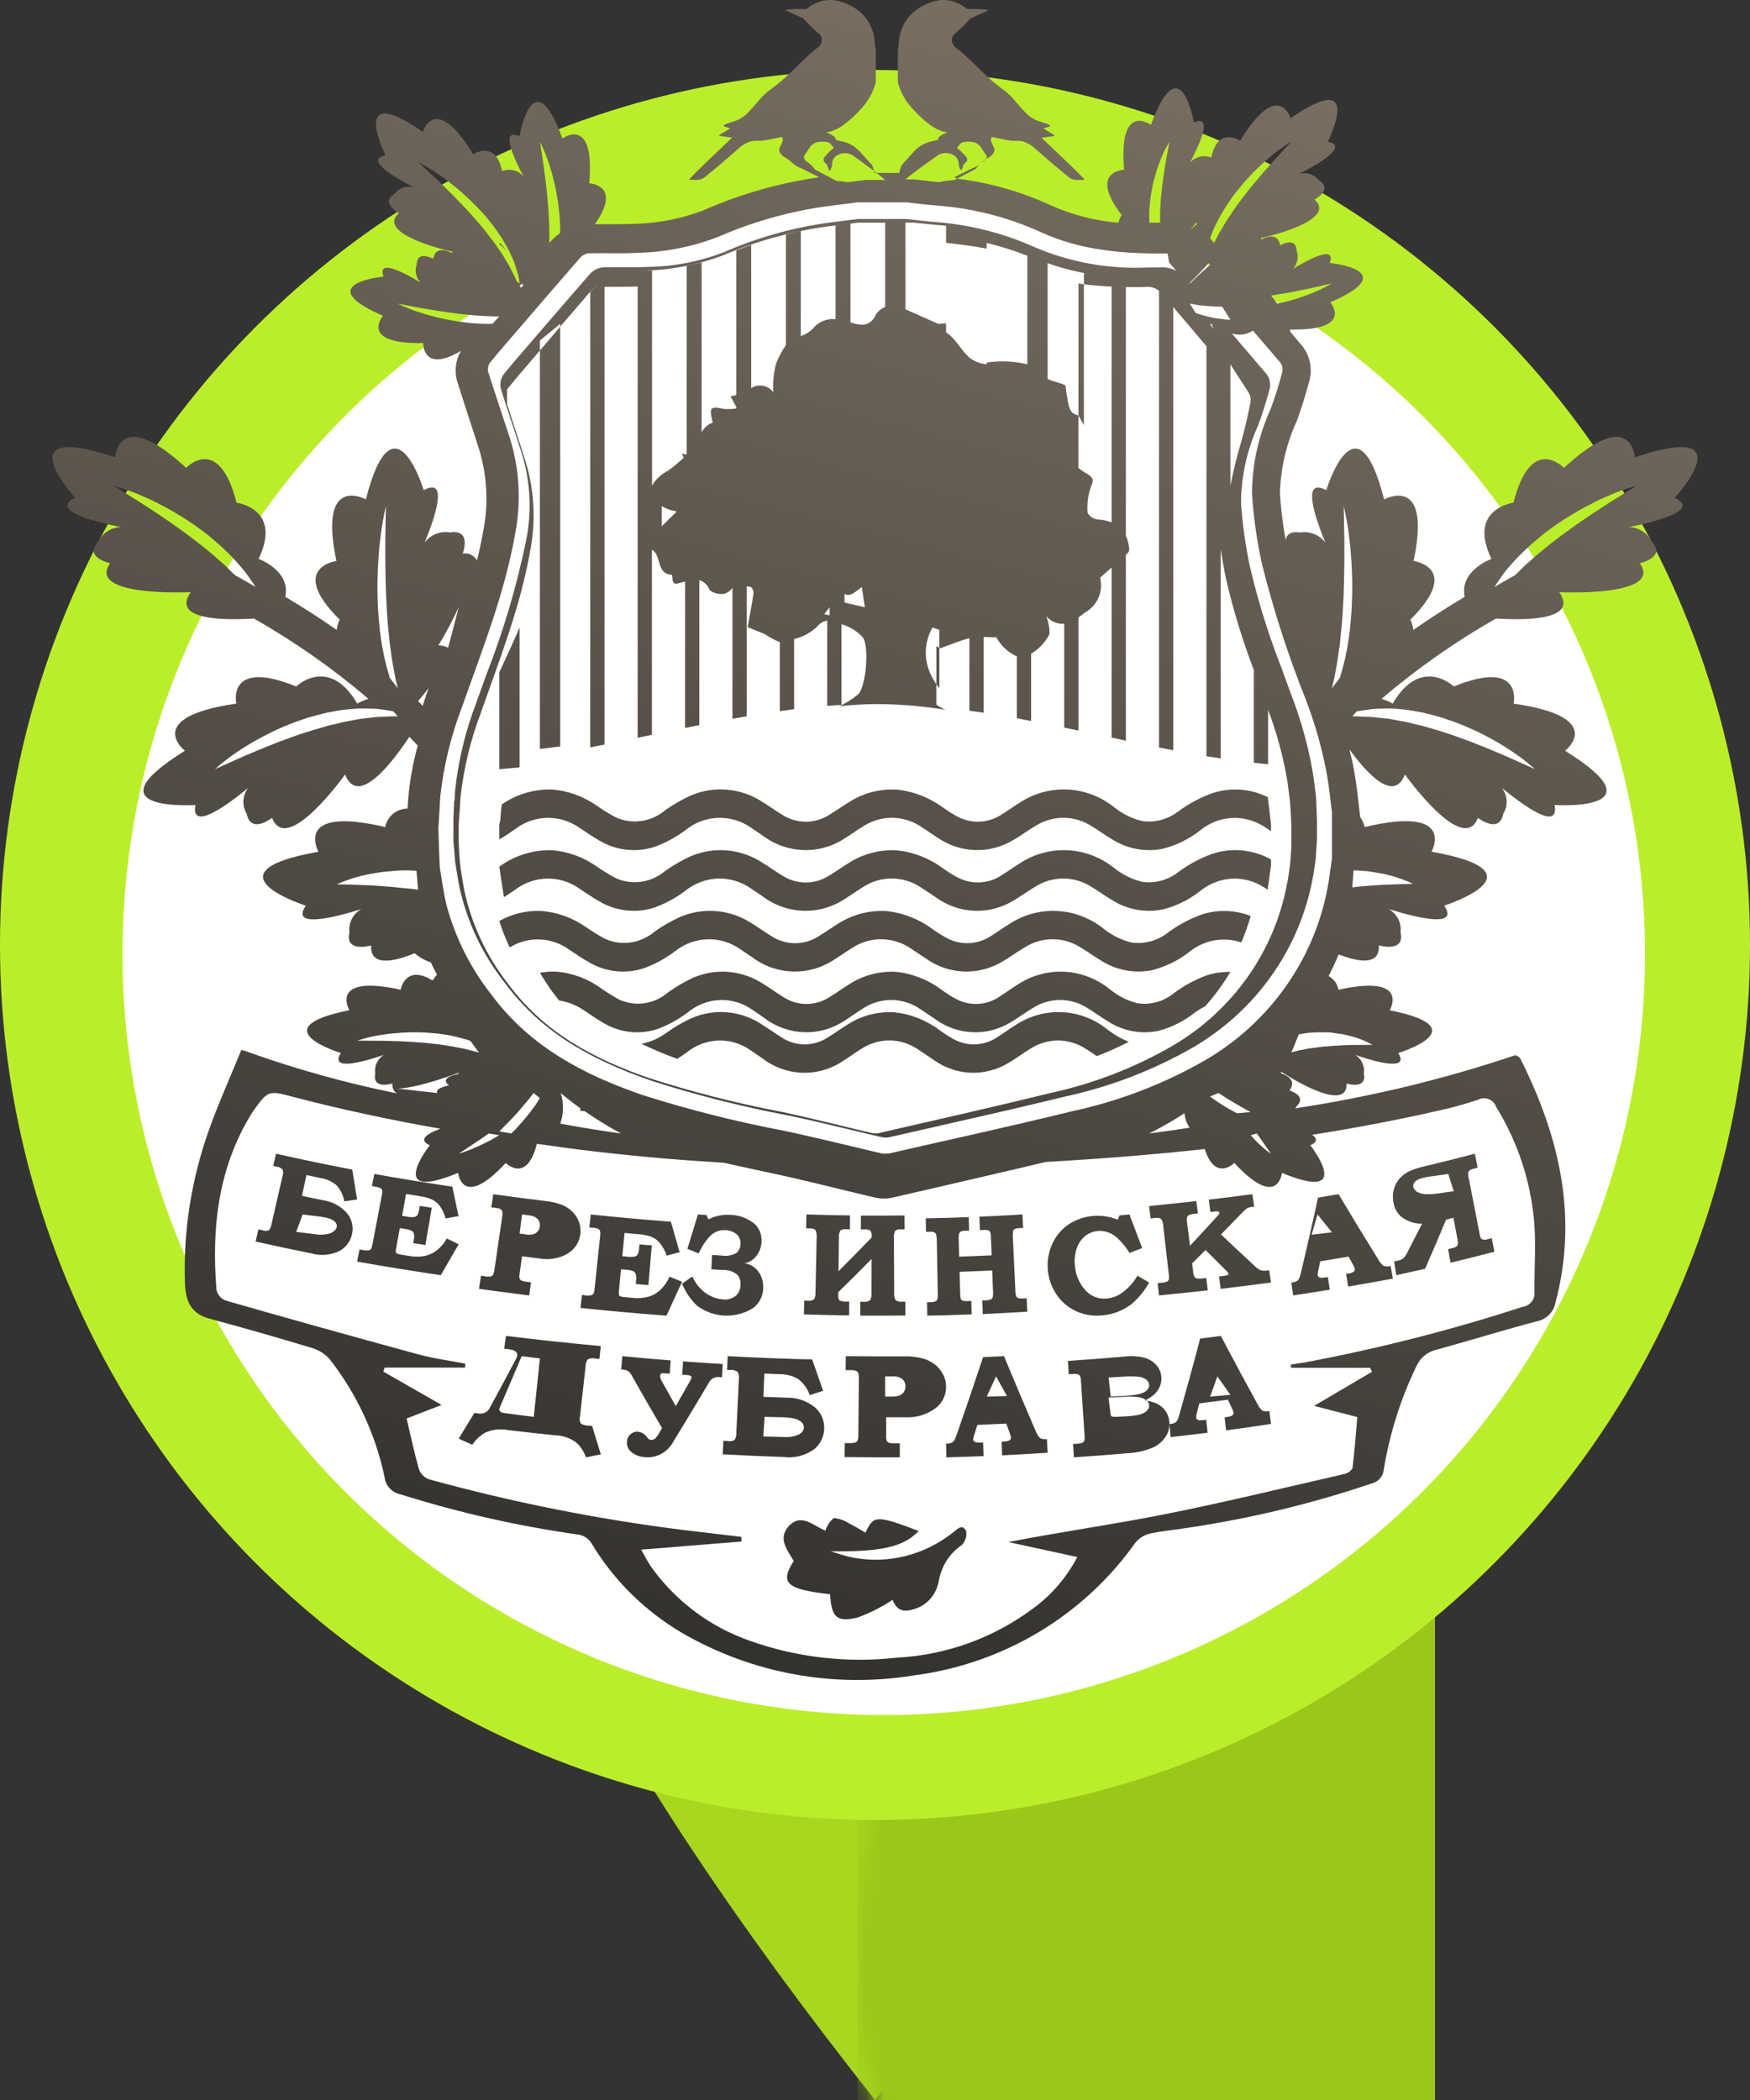 <?xml version="1.0" encoding="UTF-8"?>
<svg width="100px" height="120px" viewBox="0 0 100 120" version="1.1" xmlns="http://www.w3.org/2000/svg" xmlns:xlink="http://www.w3.org/1999/xlink">
    <rect x="0" y="0" width="100" height="120" fill="#333333" stroke="none"/>
    <!-- Generator: sketchtool 51.2 (57519) - http://www.bohemiancoding.com/sketch -->
    <title>27BFEA0D-22BB-49BB-9352-EA39361CF90C</title>
    <desc>Created with sketchtool.</desc>
    <defs>
        <path d="M24,80 C40,59.782 48,43.782 48,32 C48,14.327 41.673,0 24,0 C6.327,0 0,14.327 0,32 C0,43.782 8,59.782 24,80 Z" id="path-1"></path>
        <linearGradient x1="60.967%" y1="0%" x2="28.679%" y2="120.53%" id="linearGradient-3">
            <stop stop-color="#796F62" offset="0%"></stop>
            <stop stop-color="#222222" offset="100%"></stop>
        </linearGradient>
    </defs>
    <g id="Page-1" stroke="none" stroke-width="1" fill="none" fill-rule="evenodd">
        <g id="png_pages/berezdubrava_text_03" transform="translate(-670, -10327)">
            <g id="Карта" transform="translate(111, 10064)">
                <g id="svg/index/map_pointer" transform="translate(559, 263)">
                    <g id="Rectangle-22" transform="translate(26, 40)">
                        <mask id="mask-2" fill="white">
                            <use xlink:href="#path-1"></use>
                        </mask>
                        <use id="Mask" fill="#A7D71F" xlink:href="#path-1"></use>
                        <rect fill="#9AC71A" mask="url(#mask-2)" x="23" y="41" width="33" height="51"></rect>
                    </g>
                    <circle id="Oval-6" fill="#BBEE2A" cx="50" cy="54" r="50"></circle>
                    <circle id="Oval-6-Copy" fill="#FFFFFF" cx="50.5" cy="54.5" r="43.5"></circle>
                    <path d="M95.699,28.446 C97.167,29.146 94.717,29.791 93.072,30.123 C93.631,30.128 94.137,30.45 94.372,30.95 C95.254,31.835 93.705,32.185 93.705,32.185 C95.072,34.132 89.1,33.838 89.1,33.838 C90.205,35.427 87.253,35.455 85.486,35.345 C83.164,36.666 80.973,38.202 78.945,39.932 C79.167,39.999 79.382,40.09 79.584,40.203 C81.202,37.435 83.075,39.226 83.075,39.226 C87.068,37.606 86.494,40.207 86.494,40.207 C91.891,40.985 89.434,42.901 89.434,42.901 C95.097,46.417 88.833,45.999 88.833,45.999 C89.11,47.519 87.093,46.065 85.824,45.027 C86.153,45.457 86.183,46.043 85.9,46.504 C85.677,47.691 84.453,46.734 84.453,46.734 C83.613,48.939 80.281,44.254 80.281,44.254 C79.652,45.89 78.105,44.194 77.109,42.821 C77.258,43.399 77.377,43.984 77.465,44.574 C77.531,45.008 77.583,45.449 77.633,45.884 L77.726,46.688 C77.846,46.862 77.933,47.055 77.984,47.259 C83.28,46.007 81.802,48.668 81.802,48.668 C88.477,49.855 82.525,51.75 82.525,51.75 C83.412,53.053 80.954,52.443 79.357,51.947 C79.833,52.217 80.098,52.742 80.03,53.28 C80.312,54.459 78.79,54.022 78.79,54.022 C78.857,55.162 77.697,54.999 76.495,54.539 C76.324,54.962 76.126,55.37 75.921,55.772 C76.218,55.938 76.425,56.225 76.485,56.557 C80.62,55.648 79.414,57.729 79.414,57.729 C84.554,58.759 79.901,60.173 79.901,60.173 C80.557,61.215 78.666,60.7 77.443,60.283 C77.808,60.507 78.001,60.926 77.933,61.345 C78.125,62.283 76.951,61.916 76.951,61.916 C77.001,63.762 73.207,61.24 73.207,61.24 C73.206,61.269 73.203,61.298 73.199,61.327 C73.733,61.525 74.044,61.83 73.682,62.315 C73.682,62.315 74.719,62.616 74.092,63.214 C74.092,63.214 74.063,63.266 74.017,63.333 C78.291,62.688 82.5,61.672 86.593,60.296 C86.708,60.331 86.808,60.401 86.88,60.497 C89.102,64.929 90.193,69.51 88.882,74.443 C88.782,74.979 88.36,75.4 87.818,75.503 C85.899,76.011 83.99,76.604 82.072,77.13 C81.579,77.245 81.167,77.577 80.955,78.032 C80.04,79.918 79.405,81.925 79.07,83.991 C79.032,84.368 78.757,84.679 78.385,84.768 C74.992,85.917 71.501,86.761 67.954,87.29 C67.22,87.417 66.475,87.466 65.748,87.625 C65.411,87.698 65.108,87.88 64.887,88.143 C61.934,92.321 57.335,95.078 52.218,95.737 C47.657,96.484 42.975,95.628 38.987,93.317 C36.841,92.056 35.051,90.282 33.781,88.158 C33.622,87.919 33.372,87.753 33.088,87.697 C29.632,87.21 26.222,86.44 22.896,85.394 C22.401,85.298 22.028,84.895 21.974,84.4 C21.457,81.946 20.382,79.641 18.831,77.657 C18.55,77.349 18.187,77.126 17.783,77.015 C15.856,76.43 13.921,75.876 11.976,75.353 C10.869,75.053 10.599,74.31 10.565,73.284 C10.474,70.306 10.946,67.337 11.955,64.529 C12.505,62.994 13.181,61.498 13.79,59.997 C13.856,60.014 13.923,60.031 13.984,60.047 C16.811,61.067 19.712,61.879 22.661,62.475 C22.486,62.344 22.396,62.13 22.426,61.915 C22.426,61.915 21.254,62.282 21.444,61.344 C21.377,60.925 21.57,60.506 21.935,60.281 C20.712,60.697 18.821,61.214 19.478,60.171 C19.478,60.171 14.826,58.758 19.964,57.727 C19.964,57.727 18.759,55.648 22.892,56.555 C22.892,56.555 23.159,55.065 24.716,56.028 C24.738,55.996 24.762,55.965 24.789,55.937 C24.837,55.849 24.898,55.768 24.971,55.697 C24.845,55.461 24.727,55.225 24.617,54.991 C24.277,54.881 23.963,54.704 23.694,54.472 C22.426,54.987 21.143,55.226 21.209,54.026 C21.209,54.026 19.688,54.462 19.969,53.284 C19.901,52.746 20.166,52.22 20.642,51.951 C19.046,52.448 16.587,53.057 17.474,51.753 C17.474,51.753 11.523,49.857 18.197,48.671 C18.197,48.671 16.72,46.013 22.016,47.262 C22.124,46.655 22.656,46.212 23.279,46.207 C23.283,46.197 23.285,46.187 23.289,46.177 C23.353,44.97 23.548,43.773 23.87,42.606 C23.711,42.438 23.556,42.27 23.391,42.101 C22.515,43.431 20.467,46.201 19.72,44.255 C19.72,44.255 16.387,48.939 15.548,46.734 C15.548,46.734 14.324,47.693 14.101,46.504 C13.817,46.043 13.848,45.457 14.177,45.026 C12.909,46.069 10.891,47.519 11.167,46 C11.167,46 4.903,46.417 10.567,42.902 C10.567,42.902 8.109,40.986 13.503,40.207 C13.503,40.207 12.929,37.605 16.921,39.226 C16.921,39.226 18.795,37.436 20.413,40.202 C20.616,40.09 20.831,39.999 21.053,39.931 C19.024,38.201 16.834,36.666 14.512,35.344 C12.743,35.455 9.792,35.427 10.898,33.837 C10.898,33.837 4.925,34.132 6.292,32.185 C6.292,32.185 4.74,31.836 5.625,30.95 C5.861,30.45 6.367,30.128 6.926,30.123 C5.281,29.794 2.833,29.146 4.301,28.446 C4.301,28.446 0.191,23.978 6.581,26.134 C6.581,26.134 6.741,23.14 10.638,26.736 C10.638,26.736 12.507,24.745 13.516,28.724 C13.516,28.724 16.16,29.063 14.776,31.936 C14.776,31.936 16.618,32.596 16.304,34.105 C17.334,34.719 18.316,35.348 19.237,35.995 C19.265,35.792 19.322,35.595 19.407,35.408 C16.421,32.436 19.225,32.056 19.225,32.056 C18.157,27.023 20.907,28.536 20.907,28.536 C22.496,22.326 24.212,28.009 24.212,28.009 C25.64,27.241 24.877,29.516 24.27,30.993 C24.607,30.552 25.164,30.333 25.716,30.425 C26.984,30.22 26.44,31.629 26.44,31.629 C26.769,31.577 27.096,31.735 27.256,32.024 C27.389,31.478 27.512,30.931 27.607,30.376 C27.919,28.827 27.844,27.225 27.387,25.71 C27.202,25.117 27.007,24.524 26.813,23.941 C26.577,23.216 26.346,22.497 26.12,21.78 C25.957,21.199 26.035,20.577 26.338,20.053 C24.13,21.356 24.184,19.605 24.184,19.605 C20.483,19.671 21.889,18.046 21.889,18.046 C17.677,16.218 21.917,15.805 21.917,15.805 C21.542,14.766 23.069,15.563 24.041,16.149 C23.769,15.879 23.68,15.479 23.813,15.122 C23.817,14.261 24.755,14.793 24.755,14.793 C24.861,14.199 25.301,14.205 25.815,14.454 C25.837,14.432 25.846,14.41 25.871,14.388 C25.871,14.388 21.407,13.416 22.792,12.179 C22.792,12.179 21.713,11.595 22.532,11.084 C22.793,10.747 23.233,10.596 23.649,10.701 C22.502,10.114 20.817,9.119 22.033,8.869 C22.033,8.869 19.859,4.57 24.16,7.53 C24.16,7.53 24.852,5.233 27.04,8.814 C27.04,8.814 28.315,7.974 28.683,9.755 C28.722,9.749 28.761,9.746 28.8,9.745 C29.198,9.63 29.628,9.754 29.902,10.063 C29.334,8.984 28.579,7.299 29.686,7.778 C29.686,7.778 30.454,3.296 32.139,7.915 C32.139,7.915 34.015,6.537 33.67,10.476 C33.67,10.476 35.589,10.546 33.993,12.811 L34.157,12.811 L35.24,12.811 C35.544,12.811 35.857,12.811 36.16,12.794 C37.565,12.773 38.953,12.502 40.26,11.993 C42.343,11.078 44.544,10.452 46.801,10.132 L46.811,10.132 C46.787,10.118 46.776,10.11 46.765,10.105 C46.613,10.027 46.461,9.952 46.31,9.874 C46.187,9.814 46.064,9.749 45.939,9.688 C45.863,9.648 45.785,9.613 45.704,9.583 C45.571,9.53 45.449,9.455 45.341,9.361 C45.233,9.275 45.132,9.183 45.023,9.097 C44.963,9.052 44.894,9.021 44.83,8.981 C44.731,8.923 44.647,8.842 44.585,8.746 C44.517,8.641 44.511,8.508 44.571,8.398 C44.616,8.304 44.664,8.213 44.704,8.118 C44.735,8.047 44.739,7.968 44.713,7.896 C44.712,7.872 44.699,7.851 44.678,7.84 C44.658,7.829 44.633,7.829 44.612,7.841 C44.319,7.9 44.026,7.963 43.73,8.015 C43.565,8.043 43.397,8.052 43.229,8.041 C43.053,8.04 42.879,8.075 42.718,8.145 C42.527,8.225 42.354,8.34 42.207,8.484 C41.834,8.814 41.458,9.14 41.078,9.462 C40.811,9.688 40.536,9.904 40.268,10.127 C40.143,10.228 39.986,10.283 39.824,10.282 C39.678,10.282 39.532,10.277 39.386,10.272 C39.385,10.268 39.383,10.263 39.381,10.259 C39.389,10.248 39.397,10.237 39.407,10.228 C39.784,9.82 40.185,9.437 40.589,9.051 C40.993,8.665 41.4,8.278 41.805,7.891 C41.813,7.883 41.821,7.873 41.828,7.863 C41.736,7.851 41.649,7.843 41.561,7.831 C41.419,7.81 41.277,7.79 41.136,7.765 C41.118,7.759 41.101,7.751 41.085,7.74 C41.096,7.725 41.108,7.711 41.123,7.7 C41.241,7.627 41.36,7.558 41.479,7.487 C41.545,7.449 41.612,7.413 41.675,7.374 C41.711,7.351 41.709,7.329 41.667,7.314 C41.611,7.295 41.552,7.279 41.495,7.261 C41.465,7.252 41.435,7.242 41.406,7.231 C41.345,7.205 41.339,7.165 41.396,7.129 C41.433,7.105 41.473,7.085 41.515,7.07 C41.679,7.017 41.842,6.972 42.002,6.916 C42.293,6.811 42.555,6.638 42.766,6.414 C42.966,6.204 43.155,5.982 43.347,5.763 C43.535,5.528 43.752,5.318 43.994,5.139 C44.417,4.837 44.814,4.502 45.181,4.136 C45.549,3.788 45.909,3.433 46.28,3.085 C46.408,2.968 46.543,2.858 46.684,2.756 C46.862,2.642 46.967,2.445 46.961,2.236 C46.955,2.117 46.898,2.006 46.803,1.933 C46.625,1.782 46.454,1.627 46.289,1.465 C46.159,1.34 46.043,1.202 45.92,1.07 C45.908,1.058 45.894,1.049 45.878,1.044 C45.545,0.889 45.211,0.736 44.877,0.583 L44.851,0.568 C44.895,0.562 44.928,0.557 44.961,0.553 C45.262,0.521 45.566,0.507 45.869,0.512 C45.935,0.522 46.003,0.524 46.069,0.515 C46.128,0.485 46.182,0.447 46.229,0.402 C46.491,0.219 46.789,0.093 47.104,0.032 C47.171,0.018 47.245,0.01 47.315,0 L47.577,0 C47.624,0.009 47.67,0.015 47.717,0.022 C48.02,0.071 48.313,0.168 48.585,0.31 C48.97,0.502 49.301,0.785 49.549,1.134 C49.814,1.517 49.965,1.966 49.985,2.43 C49.986,2.545 50.002,2.66 50.033,2.772 C50.037,2.789 50.042,2.806 50.046,2.823 L50.046,4.681 C49.979,4.951 49.879,5.211 49.749,5.458 C49.567,5.792 49.337,6.098 49.065,6.367 C48.81,6.638 48.532,6.887 48.234,7.113 C48.007,7.289 47.75,7.424 47.475,7.511 C47.389,7.533 47.303,7.549 47.215,7.561 C47.292,7.595 47.381,7.63 47.464,7.672 C47.53,7.707 47.594,7.747 47.654,7.791 C47.704,7.825 47.736,7.878 47.741,7.937 C47.752,7.977 47.787,8.006 47.829,8.01 C47.92,8.035 48.01,8.058 48.102,8.076 C48.507,8.155 48.873,8.366 49.143,8.675 C49.359,8.922 49.584,9.159 49.803,9.4 C49.829,9.43 49.849,9.466 49.862,9.504 C49.903,9.629 49.94,9.756 49.979,9.88 L51.374,9.884 C51.413,9.759 51.451,9.63 51.493,9.504 C51.506,9.466 51.526,9.43 51.552,9.4 C51.771,9.158 51.996,8.921 52.212,8.675 C52.481,8.366 52.848,8.155 53.252,8.077 C53.344,8.056 53.434,8.034 53.525,8.011 C53.567,8.008 53.602,7.979 53.612,7.938 C53.618,7.879 53.65,7.826 53.7,7.793 C53.76,7.748 53.824,7.708 53.891,7.674 C53.973,7.631 54.063,7.596 54.139,7.562 C54.051,7.55 53.965,7.534 53.879,7.513 C53.604,7.425 53.347,7.29 53.12,7.114 C52.822,6.889 52.545,6.639 52.289,6.368 C52.016,6.1 51.785,5.794 51.602,5.459 C51.471,5.212 51.372,4.951 51.305,4.681 L51.305,2.824 C51.308,2.807 51.313,2.789 51.318,2.772 C51.348,2.661 51.364,2.546 51.365,2.43 C51.386,1.966 51.537,1.517 51.802,1.134 C52.049,0.785 52.38,0.502 52.765,0.31 C53.037,0.168 53.33,0.071 53.633,0.022 C53.68,0.015 53.725,0.009 53.773,1.70137372e-15 L54.035,1.70137372e-15 C54.102,0.011 54.177,0.018 54.247,0.032 C54.559,0.093 54.855,0.219 55.115,0.401 C55.162,0.447 55.217,0.485 55.276,0.515 C55.343,0.523 55.41,0.522 55.476,0.511 C55.78,0.508 56.083,0.524 56.385,0.558 C56.417,0.562 56.451,0.568 56.495,0.573 L56.474,0.588 L55.473,1.049 C55.457,1.055 55.443,1.064 55.432,1.075 C55.309,1.207 55.193,1.343 55.063,1.471 C54.897,1.632 54.729,1.788 54.549,1.938 C54.454,2.012 54.396,2.123 54.391,2.242 C54.385,2.45 54.489,2.647 54.667,2.761 C54.809,2.863 54.944,2.973 55.072,3.091 C55.442,3.438 55.807,3.793 56.17,4.142 C56.537,4.508 56.934,4.843 57.357,5.144 C57.599,5.324 57.817,5.534 58.005,5.769 C58.195,5.988 58.386,6.21 58.585,6.42 C58.796,6.644 59.058,6.816 59.349,6.922 C59.51,6.977 59.673,7.023 59.837,7.076 C59.879,7.091 59.919,7.111 59.957,7.135 C60.012,7.171 60.007,7.21 59.946,7.237 C59.917,7.249 59.887,7.258 59.857,7.267 C59.801,7.285 59.741,7.301 59.685,7.32 C59.644,7.335 59.642,7.356 59.679,7.38 C59.745,7.42 59.808,7.455 59.873,7.494 C59.992,7.564 60.111,7.633 60.23,7.705 C60.244,7.718 60.256,7.733 60.265,7.749 C60.25,7.759 60.233,7.768 60.215,7.774 C60.074,7.797 59.931,7.818 59.789,7.84 C59.703,7.851 59.618,7.86 59.526,7.872 C59.532,7.882 59.539,7.892 59.548,7.9 C59.954,8.287 60.359,8.676 60.764,9.06 C61.17,9.443 61.567,9.822 61.947,10.231 C61.956,10.241 61.964,10.251 61.972,10.263 C61.971,10.267 61.969,10.271 61.967,10.276 C61.822,10.28 61.676,10.289 61.53,10.286 C61.368,10.287 61.211,10.232 61.085,10.13 C60.819,9.907 60.542,9.69 60.275,9.465 C59.896,9.142 59.52,8.816 59.148,8.487 C59.001,8.343 58.827,8.228 58.637,8.148 C58.475,8.078 58.301,8.042 58.125,8.044 C57.958,8.054 57.79,8.046 57.625,8.018 C57.33,7.965 57.035,7.902 56.742,7.844 C56.722,7.831 56.697,7.831 56.676,7.842 C56.655,7.853 56.642,7.875 56.641,7.898 C56.616,7.971 56.62,8.05 56.651,8.12 C56.689,8.217 56.737,8.308 56.781,8.401 C56.841,8.51 56.836,8.643 56.768,8.749 C56.706,8.845 56.622,8.925 56.522,8.984 C56.455,9.024 56.389,9.054 56.329,9.1 C56.221,9.184 56.119,9.275 56.012,9.359 C55.904,9.453 55.78,9.528 55.647,9.582 C55.567,9.613 55.488,9.648 55.412,9.687 C55.287,9.749 55.165,9.812 55.041,9.873 C54.891,9.951 54.737,10.027 54.585,10.104 C54.575,10.108 54.565,10.117 54.539,10.132 C54.61,10.164 54.673,10.193 54.732,10.216 C56.56,10.443 58.341,10.949 60.012,11.717 C61.244,12.274 62.564,12.616 63.914,12.728 C63.951,12.571 64.01,12.42 64.09,12.279 C62.167,9.766 64.237,9.699 64.237,9.699 C63.894,5.76 65.768,7.138 65.768,7.138 C67.454,2.516 68.221,7.001 68.221,7.001 C69.327,6.523 68.573,8.207 68.005,9.286 C68.279,8.977 68.709,8.853 69.108,8.969 C69.147,8.969 69.185,8.973 69.223,8.979 C69.591,7.2 70.868,8.038 70.868,8.038 C73.055,4.458 73.748,6.755 73.748,6.755 C78.048,3.794 75.873,8.094 75.873,8.094 C77.091,8.344 75.406,9.338 74.258,9.925 C74.674,9.82 75.114,9.971 75.376,10.308 C76.194,10.82 75.115,11.403 75.115,11.403 C76.501,12.641 72.036,13.612 72.036,13.612 C72.061,13.635 72.07,13.656 72.092,13.678 C72.607,13.43 73.046,13.421 73.152,14.017 C73.152,14.017 74.087,13.484 74.095,14.346 C74.227,14.703 74.138,15.103 73.866,15.372 C74.84,14.786 76.365,13.988 75.991,15.028 C75.991,15.028 80.231,15.445 76.017,17.274 C76.017,17.274 77.424,18.896 73.724,18.832 C73.724,18.832 73.724,18.878 73.718,18.945 C73.932,19.2 74.149,19.451 74.362,19.706 C74.836,20.267 75.01,21.018 74.83,21.726 C74.629,22.468 74.398,23.269 74.101,24.063 C73.498,25.372 73.17,26.789 73.139,28.228 C73.199,29.112 73.308,29.992 73.466,30.864 C73.516,30.577 73.711,30.337 74.284,30.43 C74.836,30.337 75.394,30.556 75.731,30.998 C75.125,29.521 74.361,27.246 75.788,28.013 C75.788,28.013 77.505,22.328 79.093,28.537 C79.093,28.537 81.844,27.025 80.776,32.056 C80.776,32.056 83.579,32.437 80.594,35.41 C80.679,35.597 80.736,35.794 80.765,35.997 C81.685,35.349 82.667,34.721 83.696,34.106 C83.383,32.595 85.225,31.938 85.225,31.938 C83.84,29.063 86.484,28.726 86.484,28.726 C87.492,24.746 89.364,26.737 89.364,26.737 C93.26,23.141 93.421,26.135 93.421,26.135 C99.809,23.977 95.699,28.446 95.699,28.446 Z M77.955,50.636 C78.271,50.614 78.581,50.592 78.861,50.568 L80.23,50.517 C80.565,50.503 80.753,50.506 80.753,50.506 C80.138,50.219 79.51,50.017 78.877,49.901 C78.596,49.862 78.282,49.786 77.957,49.77 C77.759,49.75 77.552,49.747 77.346,49.735 L77.283,50.576 C77.283,50.621 77.275,50.664 77.272,50.708 C77.503,50.68 77.736,50.65 77.955,50.636 Z M23.799,49.758 C23.626,49.751 23.445,49.736 23.276,49.736 C22.901,49.727 22.535,49.762 22.188,49.795 C21.844,49.812 21.515,49.888 21.22,49.928 C20.554,50.043 19.894,50.245 19.247,50.533 C19.247,50.533 19.445,50.533 19.798,50.544 C20.151,50.554 20.644,50.573 21.238,50.595 C21.532,50.618 21.858,50.64 22.19,50.664 C22.521,50.688 22.885,50.731 23.254,50.768 C23.462,50.779 23.676,50.81 23.889,50.843 L23.799,49.758 Z M14.125,32.841 C13.934,32.565 13.697,32.32 13.462,32.046 C13.226,31.771 12.957,31.528 12.683,31.264 C12.41,31.013 12.116,30.769 11.822,30.523 C11.511,30.301 11.218,30.064 10.902,29.862 C10.592,29.648 10.282,29.456 9.975,29.276 C9.668,29.096 9.367,28.932 9.077,28.788 C8.794,28.63 8.513,28.511 8.258,28.398 C7.683,28.136 7.089,27.922 6.481,27.759 C6.481,27.759 6.643,27.852 6.923,28.03 C7.204,28.208 7.598,28.447 8.069,28.742 C8.304,28.894 8.554,29.063 8.824,29.236 C9.093,29.409 9.366,29.597 9.652,29.793 C9.938,29.989 10.224,30.207 10.523,30.413 C10.822,30.62 11.098,30.858 11.398,31.073 C11.683,31.304 11.971,31.532 12.245,31.767 C12.506,32.016 12.793,32.232 13.032,32.478 C13.162,32.616 13.293,32.739 13.423,32.863 C13.828,33.085 14.216,33.315 14.605,33.542 C14.463,33.314 14.298,33.083 14.125,32.841 Z M20.772,40.485 C20.445,40.47 20.105,40.52 19.76,40.545 C19.405,40.585 19.05,40.651 18.683,40.723 C18.322,40.809 17.959,40.907 17.597,41.009 C17.243,41.133 16.882,41.246 16.539,41.387 C16.196,41.527 15.856,41.672 15.535,41.829 C15.213,41.986 14.906,42.151 14.622,42.308 C14.339,42.465 14.071,42.638 13.83,42.785 C13.29,43.125 12.773,43.515 12.284,43.952 L12.75,43.741 C13.05,43.606 13.482,43.414 13.993,43.187 C14.25,43.077 14.526,42.963 14.827,42.838 C15.115,42.715 15.424,42.591 15.746,42.468 C16.067,42.332 16.405,42.228 16.741,42.098 C17.076,41.968 17.428,41.867 17.771,41.757 C18.127,41.653 18.472,41.543 18.817,41.45 C19.169,41.388 19.501,41.273 19.837,41.219 C20.172,41.165 20.493,41.08 20.799,41.054 C21.104,41.028 21.394,40.977 21.667,40.964 C21.94,40.952 22.185,40.95 22.408,40.933 C22.515,40.929 22.622,40.931 22.728,40.939 C22.646,40.842 22.567,40.746 22.483,40.651 C22.464,40.651 22.448,40.64 22.427,40.637 C22.203,40.6 21.946,40.554 21.667,40.521 C21.387,40.488 21.094,40.495 20.773,40.485 L20.772,40.485 Z M22.603,38.796 C22.547,38.53 22.502,38.234 22.442,37.934 C22.382,37.634 22.357,37.299 22.298,36.967 C22.251,36.629 22.233,36.275 22.185,35.922 C22.151,35.567 22.127,35.2 22.103,34.836 C22.088,34.469 22.059,34.102 22.052,33.741 C22.046,33.38 22.025,33.021 22.026,32.679 C22.027,32.338 22.017,32 22.019,31.677 C22.022,31.354 22.019,31.061 22.019,30.783 C22.033,30.223 22.039,29.756 22.044,29.432 C22.049,29.107 22.056,28.916 22.056,28.916 C21.914,29.512 21.808,30.125 21.738,30.747 C21.707,31.024 21.665,31.326 21.647,31.65 C21.628,31.974 21.595,32.314 21.585,32.667 C21.575,33.02 21.566,33.385 21.568,33.762 C21.57,34.139 21.593,34.515 21.606,34.89 C21.635,35.27 21.669,35.643 21.705,36.015 C21.757,36.384 21.799,36.747 21.869,37.092 C21.929,37.427 22.002,37.757 22.088,38.08 C22.152,38.314 22.213,38.533 22.277,38.741 C22.429,38.936 22.582,39.13 22.728,39.325 C22.692,39.153 22.655,38.985 22.605,38.796 L22.603,38.796 Z M23.889,40.062 C23.981,40.152 24.061,40.245 24.152,40.335 C24.22,40.135 24.282,39.927 24.351,39.729 C24.396,39.595 24.447,39.459 24.494,39.325 C24.279,39.597 24.071,39.849 23.892,40.062 L23.889,40.062 Z M72.4,65.6 C72.259,65.401 72.057,65.111 71.822,64.771 L71.469,64.869 C71.542,64.949 71.62,65.041 71.688,65.115 C71.99,65.439 72.305,65.711 72.63,65.928 C72.63,65.928 72.548,65.813 72.402,65.599 L72.4,65.6 Z M16.657,62.654 C15.35,62.31 15.3,62.327 14.49,63.461 C14.447,63.517 14.408,63.576 14.372,63.637 C12.457,66.756 12.078,70.183 12.374,73.738 C12.448,74.011 12.653,74.231 12.922,74.325 C16.563,75.368 20.215,76.388 23.877,77.385 C24.763,77.629 25.682,77.747 26.593,77.923 C26.585,77.998 26.585,78.073 26.576,78.15 L21.98,78.15 L21.904,78.377 C22.984,78.998 24.063,79.611 25.235,80.283 C24.535,80.553 23.876,80.804 23.236,81.057 C23.464,82.031 23.667,82.998 23.936,83.94 C24.027,84.21 24.235,84.426 24.502,84.528 C29.294,85.849 34.176,86.821 39.109,87.435 C40.197,87.568 41.285,87.687 42.365,87.822 C42.373,87.906 42.373,87.999 42.373,88.087 C40.484,88.239 38.594,88.391 36.638,88.552 C36.815,88.854 36.976,89.191 37.186,89.502 C38.584,91.475 40.565,92.965 42.854,93.762 C45.538,94.714 48.405,95.044 51.237,94.726 C54.043,94.581 56.743,93.611 58.997,91.939 C60.071,91.162 60.949,90.147 61.56,88.973 C60.204,88.679 58.913,88.401 57.621,88.117 C60.6,87.537 63.549,87.125 66.469,86.545 C69.91,85.864 73.308,85.033 76.727,84.251 C76.953,84.223 77.157,84.097 77.283,83.907 C77.409,82.923 77.477,81.932 77.561,80.974 C76.709,80.755 75.942,80.554 75.09,80.335 C76.279,79.637 77.342,79.015 78.396,78.393 C78.362,78.317 78.33,78.235 78.294,78.159 L73.775,78.159 C73.775,78.1 73.766,78.033 73.766,77.973 C74.069,77.931 74.382,77.881 74.685,77.83 C78.862,77.041 82.984,75.986 87.025,74.671 C87.442,74.611 87.733,74.23 87.682,73.814 C87.673,72.478 87.774,71.126 87.665,69.798 C87.462,67.474 86.717,65.229 85.489,63.243 C85.419,63.043 85.265,62.884 85.067,62.807 C84.869,62.73 84.647,62.744 84.46,62.845 C83.667,63.11 82.859,63.329 82.04,63.501 C79.696,64.035 77.342,64.473 74.98,64.846 C75.26,65.045 75.308,65.254 74.876,65.443 C74.876,65.443 77.492,68.78 73.253,67.022 C73.253,67.022 73.037,69.161 70.533,66.454 C70.533,66.454 69.448,67.551 68.842,65.658 C65.822,65.99 62.791,66.225 59.752,66.398 L59.655,66.422 C57.666,66.9 55.666,67.351 53.727,67.807 L51.019,68.43 C50.859,68.467 50.695,68.487 50.531,68.489 C50.312,68.487 50.094,68.459 49.882,68.404 C49.282,68.262 48.691,68.119 48.101,67.977 C46.87,67.673 45.631,67.371 44.391,67.103 C43.379,66.89 42.367,66.669 41.356,66.439 C41.235,66.432 41.113,66.429 40.992,66.422 C40.985,66.415 40.976,66.411 40.966,66.413 C38.36,66.263 35.763,66.018 33.157,65.699 C32.329,65.596 31.505,65.475 30.68,65.36 C30.097,67.667 28.901,66.454 28.901,66.454 C26.398,69.161 26.18,67.021 26.18,67.021 C21.942,68.78 24.558,65.442 24.558,65.442 C23.866,65.134 24.403,64.783 25.161,64.498 C22.305,63.996 19.469,63.394 16.657,62.654 Z M71.468,63.548 C71.365,63.491 71.263,63.435 71.157,63.379 C70.912,63.25 70.689,63.104 70.443,62.97 C70.212,62.826 69.979,62.689 69.76,62.542 C69.719,62.513 69.678,62.486 69.637,62.458 C69.474,62.526 69.311,62.589 69.148,62.654 C69.222,62.71 69.287,62.763 69.364,62.819 C69.584,62.973 69.823,63.123 70.061,63.273 C70.272,63.389 70.473,63.504 70.683,63.614 C70.944,63.592 71.212,63.571 71.469,63.547 L71.468,63.548 Z M67.986,64.442 C67.82,64.222 67.713,63.93 67.683,63.614 C67.01,64.056 66.332,64.438 65.667,64.771 C66.45,64.668 67.224,64.558 67.988,64.44 L67.986,64.442 Z M33.163,63.329 C32.771,63.05 32.396,62.759 32.038,62.458 C32.223,63.013 32.213,63.664 32.012,64.206 C33.038,64.395 34.083,64.571 35.153,64.725 C35.265,64.742 35.381,64.755 35.494,64.771 C35.465,64.755 35.435,64.741 35.407,64.725 C34.69,64.34 34.031,63.924 33.403,63.491 L33.163,63.479 C33.163,63.468 33.164,63.413 33.164,63.328 L33.163,63.329 Z M30.85,62.743 C30.728,62.648 30.604,62.555 30.487,62.458 C30.423,62.54 30.365,62.618 30.301,62.705 C30.13,62.938 29.922,63.149 29.733,63.386 C29.545,63.623 29.329,63.825 29.122,64.054 C28.918,64.249 28.732,64.459 28.531,64.65 C28.757,64.691 28.985,64.731 29.213,64.771 C29.296,64.689 29.379,64.611 29.464,64.53 C29.677,64.293 29.889,64.059 30.085,63.819 C30.281,63.579 30.473,63.328 30.643,63.076 C30.718,62.961 30.78,62.852 30.852,62.742 L30.85,62.743 Z M25.656,62.025 C25.24,61.697 25.595,61.49 26.21,61.36 C26.21,61.338 26.198,61.324 26.199,61.301 C26.199,61.301 23.973,62.167 22.728,62.205 C23.461,62.293 24.224,62.375 24.988,62.458 C24.826,62.17 25.657,62.025 25.657,62.025 L25.656,62.025 Z M26.21,65.928 C26.685,65.781 27.146,65.597 27.59,65.377 C27.785,65.279 28.003,65.179 28.223,65.047 C28.322,64.993 28.427,64.926 28.531,64.867 C28.33,64.837 28.13,64.803 27.929,64.771 C27.753,64.893 27.583,65.014 27.426,65.121 C27.067,65.362 26.759,65.565 26.546,65.707 C26.333,65.849 26.212,65.927 26.212,65.927 L26.21,65.928 Z M24.211,59.001 C23.919,58.984 23.634,58.986 23.355,58.993 C23.076,59 22.81,59.019 22.56,59.045 C22.301,59.055 22.069,59.098 21.849,59.128 C21.362,59.196 20.879,59.309 20.407,59.467 C20.407,59.467 20.555,59.464 20.809,59.467 C21.063,59.471 21.433,59.467 21.87,59.473 C22.086,59.473 22.322,59.489 22.573,59.492 C22.824,59.495 23.081,59.513 23.352,59.525 C23.624,59.538 23.903,59.567 24.184,59.583 C24.464,59.599 24.751,59.65 25.04,59.674 C25.324,59.716 25.61,59.75 25.886,59.803 C26.164,59.869 26.442,59.899 26.702,59.971 C26.932,60.037 27.157,60.084 27.37,60.145 C27.204,59.929 27.041,59.705 26.885,59.48 L26.812,59.452 C26.542,59.362 26.264,59.3 25.973,59.223 C25.681,59.147 25.392,59.122 25.097,59.07 C24.796,59.046 24.506,59.008 24.211,59.001 Z M25.049,36.882 C25.24,36.874 25.429,36.918 25.604,37.012 C25.817,36.238 26.019,35.467 26.21,34.699 C25.862,35.457 25.475,36.186 25.05,36.882 L25.049,36.882 Z M26.207,17.927 C25.945,17.89 25.685,17.863 25.432,17.824 C25.179,17.785 24.939,17.752 24.713,17.713 C24.486,17.673 24.267,17.639 24.065,17.604 C23.668,17.53 23.33,17.466 23.097,17.421 C22.864,17.376 22.728,17.349 22.728,17.349 C23.135,17.55 23.559,17.72 23.996,17.856 C24.189,17.917 24.398,17.989 24.629,18.042 C24.861,18.096 25.096,18.17 25.351,18.219 C25.606,18.268 25.864,18.324 26.136,18.364 C26.408,18.404 26.678,18.432 26.956,18.467 C27.237,18.484 27.513,18.502 27.783,18.506 C27.909,18.506 28.025,18.5 28.147,18.498 C28.192,18.45 28.234,18.401 28.28,18.353 L28.531,18.082 C28.295,18.086 28.049,18.065 27.8,18.063 C27.538,18.053 27.271,18.029 27.002,18.011 C26.734,17.978 26.471,17.968 26.207,17.929 L26.207,17.927 Z M29.689,16.158 C29.667,16.039 29.655,15.879 29.608,15.708 C29.561,15.536 29.501,15.347 29.435,15.136 C29.37,14.925 29.26,14.711 29.16,14.476 C29.059,14.242 28.908,14.011 28.772,13.769 C28.635,13.526 28.462,13.292 28.288,13.045 C28.115,12.798 27.922,12.57 27.729,12.334 C27.517,12.109 27.323,11.879 27.104,11.668 C26.886,11.457 26.675,11.252 26.459,11.059 C26.243,10.866 26.027,10.689 25.819,10.527 C25.615,10.35 25.408,10.21 25.22,10.074 C24.802,9.769 24.357,9.494 23.889,9.253 C23.889,9.253 24.004,9.356 24.195,9.537 C24.386,9.717 24.668,9.98 24.997,10.289 C25.161,10.444 25.331,10.619 25.519,10.798 C25.707,10.977 25.892,11.169 26.089,11.367 C26.285,11.566 26.478,11.781 26.681,11.99 C26.884,12.198 27.067,12.429 27.271,12.646 C27.458,12.871 27.649,13.097 27.825,13.319 C27.991,13.554 28.182,13.769 28.33,13.993 C28.478,14.218 28.643,14.433 28.771,14.644 C28.899,14.855 29.022,15.057 29.123,15.245 C29.224,15.432 29.313,15.611 29.394,15.771 C29.451,15.881 29.501,15.994 29.545,16.109 C29.594,16.134 29.644,16.164 29.69,16.193 C29.692,16.179 29.691,16.172 29.69,16.159 L29.689,16.158 Z M28.581,13.88 C28.562,13.903 28.549,13.925 28.531,13.95 C28.681,14.064 28.822,14.189 28.954,14.323 C28.849,14.201 28.724,14.054 28.581,13.882 L28.581,13.88 Z M29.818,16.193 C29.777,16.246 29.739,16.298 29.691,16.351 C29.724,16.378 29.753,16.409 29.784,16.437 L29.9,16.296 C29.876,16.262 29.846,16.23 29.818,16.195 L29.818,16.193 Z M31.938,11.969 C31.907,11.662 31.864,11.371 31.809,11.084 C31.754,10.798 31.695,10.524 31.63,10.268 C31.576,10.006 31.498,9.769 31.431,9.547 C31.283,9.05 31.089,8.565 30.852,8.096 C30.852,8.096 30.881,8.248 30.918,8.514 C30.955,8.78 31.014,9.155 31.083,9.607 C31.114,9.83 31.139,10.076 31.175,10.332 C31.211,10.589 31.235,10.86 31.266,11.141 C31.297,11.422 31.312,11.713 31.339,12.007 C31.367,12.301 31.361,12.599 31.385,12.897 C31.389,13.196 31.397,13.496 31.389,13.786 C31.389,13.817 31.389,13.848 31.389,13.88 L31.544,13.714 C31.683,13.571 31.837,13.441 32.004,13.325 C32.004,13.18 32.012,13.035 32.012,12.883 C31.984,12.579 31.979,12.273 31.938,11.971 L31.938,11.969 Z M50.389,10.121 C50.17,9.947 49.951,9.768 49.726,9.603 C49.416,9.371 49.099,9.15 48.789,8.919 C48.487,8.692 48.072,8.692 47.77,8.919 C47.628,9.032 47.545,9.204 47.546,9.386 C47.543,9.53 47.488,9.668 47.392,9.775 C47.352,9.672 47.313,9.575 47.279,9.477 C47.26,9.413 47.221,9.358 47.169,9.318 C47.108,9.281 47.068,9.218 47.06,9.147 C47.053,9.076 47.08,9.006 47.132,8.957 C47.278,8.784 47.438,8.623 47.611,8.476 C47.622,8.467 47.632,8.458 47.646,8.446 C47.59,8.388 47.538,8.327 47.489,8.263 C47.429,8.171 47.329,8.115 47.219,8.112 C47.056,8.089 46.89,8.091 46.727,8.118 C46.517,8.158 46.336,8.29 46.234,8.478 C46.159,8.612 46.074,8.739 45.979,8.859 C45.939,8.909 45.927,8.977 45.949,9.037 C45.977,9.128 46.039,9.206 46.122,9.252 C46.295,9.356 46.442,9.498 46.554,9.665 C46.583,9.697 46.62,9.721 46.66,9.736 L47.465,10.159 C47.556,10.206 47.646,10.253 47.734,10.305 C47.792,10.334 47.857,10.348 47.923,10.347 C48.096,10.359 48.269,10.38 48.441,10.41 L49.444,10.286 L50.58,10.286 C50.519,10.233 50.454,10.174 50.389,10.123 L50.389,10.121 Z M55.663,9.701 C55.703,9.687 55.74,9.663 55.769,9.632 C55.88,9.468 56.028,9.329 56.2,9.228 C56.283,9.181 56.344,9.106 56.371,9.016 C56.394,8.958 56.383,8.892 56.343,8.843 C56.248,8.725 56.162,8.6 56.087,8.469 C55.986,8.285 55.805,8.155 55.595,8.117 C55.433,8.091 55.268,8.09 55.106,8.113 C54.997,8.115 54.896,8.17 54.836,8.26 C54.787,8.324 54.735,8.386 54.68,8.444 C54.693,8.457 54.704,8.465 54.715,8.474 C54.888,8.618 55.048,8.775 55.194,8.945 C55.246,8.993 55.272,9.062 55.265,9.131 C55.258,9.2 55.218,9.262 55.158,9.299 C55.105,9.338 55.066,9.392 55.047,9.454 C55.014,9.551 54.977,9.646 54.934,9.747 C54.838,9.641 54.784,9.506 54.781,9.365 C54.782,9.187 54.699,9.018 54.557,8.908 C54.255,8.687 53.841,8.687 53.54,8.908 C53.232,9.134 52.915,9.35 52.605,9.577 C52.381,9.742 52.161,9.914 51.942,10.085 C51.876,10.136 51.81,10.195 51.741,10.254 L52.262,10.254 L52.795,10.315 C53.085,10.351 53.375,10.383 53.663,10.41 C53.905,10.353 54.152,10.318 54.4,10.305 C54.465,10.306 54.529,10.292 54.587,10.264 C54.675,10.214 54.764,10.167 54.855,10.121 L55.663,9.701 Z M66.249,9.302 C66.181,9.488 66.103,9.686 66.049,9.904 C65.995,10.122 65.913,10.347 65.869,10.584 C65.824,10.821 65.772,11.068 65.739,11.323 C65.707,11.577 65.693,11.829 65.667,12.089 C65.667,12.302 65.672,12.513 65.681,12.719 C65.832,12.719 65.987,12.723 66.135,12.723 L66.291,12.723 C66.291,12.518 66.291,12.311 66.291,12.102 C66.316,11.854 66.308,11.605 66.337,11.359 C66.367,11.114 66.376,10.871 66.413,10.637 C66.449,10.403 66.466,10.176 66.502,9.962 C66.539,9.748 66.564,9.542 66.595,9.357 C66.666,8.981 66.719,8.666 66.761,8.446 C66.803,8.225 66.827,8.096 66.827,8.096 C66.59,8.487 66.397,8.891 66.249,9.306 L66.249,9.302 Z M62.332,27.83 C62.168,28.305 62.106,28.809 62.149,29.309 C62.271,29.52 62.488,29.661 62.733,29.686 C63.004,29.695 63.271,29.752 63.522,29.853 L63.522,16.38 C63.794,16.391 64.065,16.397 64.336,16.397 L64.336,30.611 C64.432,30.829 64.494,31.06 64.521,31.297 C64.539,31.397 64.518,31.501 64.463,31.587 C64.422,31.625 64.377,31.663 64.336,31.701 L64.336,42.324 C64.065,42.268 63.794,42.208 63.523,42.15 L63.523,32.43 L62.862,33.015 C63.059,33.783 62.717,34.587 62.024,34.986 C61.896,35.079 61.76,35.182 61.628,35.281 L61.628,41.748 C61.358,41.691 61.086,41.634 60.813,41.578 L60.813,35.646 C60.418,35.67 60.035,35.506 59.783,35.204 C59.915,35.532 59.979,35.882 59.971,36.235 C59.735,36.7 59.371,37.09 58.92,37.359 L58.92,41.198 C58.647,41.145 58.377,41.092 58.105,41.042 L58.105,37.508 C57.607,37.283 57.197,36.902 56.94,36.423 C56.693,36.423 56.449,36.405 56.21,36.398 L56.21,40.728 C55.939,40.687 55.668,40.649 55.395,40.612 L55.395,36.47 C54.875,36.592 54.366,36.821 53.731,37.043 L53.506,36.924 L53.506,40.266 C53.671,40.381 53.848,40.48 54.034,40.559 C52.746,40.351 51.443,40.242 50.138,40.233 C49.412,40.233 48.685,40.284 47.95,40.356 C48.337,40.184 48.697,39.959 49.021,39.688 C49.492,39.291 49.688,36.894 49.295,36.413 C48.969,36.06 48.55,35.802 48.085,35.67 L48.085,40.277 C47.814,40.294 47.542,40.313 47.269,40.336 L47.269,35.464 C47.043,35.5 46.838,35.62 46.699,35.801 C46.331,36.152 45.875,36.4 45.378,36.519 L45.378,40.525 C45.107,40.559 44.836,40.599 44.563,40.637 L44.563,36.698 C44.272,36.577 43.993,36.429 43.732,36.254 C43.437,36.118 43.132,36.005 42.722,35.837 C42.838,35.192 42.964,34.556 43.059,33.911 C43.069,33.772 43.015,33.635 42.911,33.54 C42.832,33.525 42.751,33.515 42.67,33.503 L42.67,40.932 C42.398,40.979 42.127,41.024 41.854,41.073 L41.854,33.594 C41.747,33.736 41.604,33.848 41.439,33.92 C41.129,33.986 40.805,33.915 40.552,33.724 C40.459,33.451 40.239,33.237 39.961,33.15 L39.961,41.435 L39.146,41.597 L39.146,33.227 L38.99,33.27 C38.652,33.361 38.435,33.495 38.417,32.978 C38.418,32.93 38.407,32.882 38.387,32.839 C37.488,32.821 37.814,31.706 37.252,31.419 L37.252,41.989 L36.437,42.158 L36.437,16.374 C35.806,16.392 35.175,16.382 34.544,16.389 L34.544,42.546 C34.272,42.601 34,42.655 33.729,42.708 L33.729,16.685 C33.741,16.671 33.753,16.657 33.764,16.644 C33.877,16.507 34.039,16.417 34.216,16.391 C34.315,16.391 34.414,16.391 34.513,16.391 C34.409,16.391 34.305,16.391 34.202,16.391 C34.024,16.417 33.863,16.507 33.749,16.644 C32.658,17.906 31.578,19.178 30.496,20.447 C29.984,21.045 29.465,21.636 28.977,22.249 L28.977,23.089 C29.324,24.195 29.695,25.292 30.042,26.396 C30.538,28.041 30.625,29.781 30.297,31.467 C29.739,34.678 28.538,37.695 27.472,40.751 C26.884,42.293 26.496,43.903 26.317,45.542 C26.301,45.732 26.289,45.923 26.283,46.115 C26.28,46.218 26.21,46.946 26.21,47.207 L26.21,48.008 C26.21,48.306 26.276,49.315 26.308,49.525 C26.374,49.969 26.444,50.413 26.525,50.854 C26.942,52.817 27.806,54.66 29.053,56.242 C31.082,59 33.933,60.512 37.087,61.603 C39.564,62.4 42.088,63.044 44.645,63.531 C46.367,63.896 48.074,64.336 49.79,64.739 C49.872,64.759 49.956,64.769 50.04,64.77 C50.072,64.772 50.105,64.771 50.137,64.767 C53.412,64.011 56.695,63.278 59.959,62.473 C62.446,61.94 64.833,61.019 67.029,59.745 C70.447,57.739 72.823,54.371 73.546,50.505 C73.612,50.17 73.659,49.832 73.706,49.495 C73.734,49.299 73.79,48.521 73.79,48.331 L73.79,47.234 C73.79,46.963 73.731,45.927 73.7,45.681 C73.657,45.338 73.615,44.995 73.568,44.654 C73.334,43.259 72.964,41.89 72.463,40.566 L72.463,43.673 C72.193,43.648 71.92,43.616 71.648,43.586 L71.648,38.283 C70.994,36.579 70.461,34.831 70.053,33.053 C69.936,32.497 69.84,31.936 69.755,31.372 L69.755,43.337 C69.483,43.297 69.212,43.257 68.94,43.212 L68.94,19.781 C68.308,19.037 67.675,18.292 67.043,17.546 L67.043,42.872 C66.772,42.82 66.5,42.768 66.228,42.713 L66.228,16.617 C66.017,16.446 65.746,16.366 65.475,16.394 C64.158,16.44 62.84,16.373 61.535,16.193 C61.566,16.197 61.595,16.204 61.626,16.208 L61.626,26.739 C61.795,26.878 61.977,27.001 62.169,27.106 C62.503,27.313 62.495,27.448 62.332,27.83 Z M62.185,15.645 C61.393,15.509 60.616,15.305 59.864,15.036 L59.864,21.652 C60.177,21.816 60.574,21.853 60.883,22.026 C61.079,23.495 61.125,23.58 61.632,23.752 L61.936,24.289 L61.936,15.604 C62.019,15.62 62.105,15.63 62.185,15.645 Z M58.704,20.819 L58.704,14.613 C57.953,14.32 57.177,14.075 56.383,13.88 L56.383,20.717 C57.155,20.6 57.949,20.634 58.703,20.819 L58.704,20.819 Z M56.383,20.819 L56.383,14.205 C55.617,14.066 54.842,13.957 54.062,13.88 L54.062,18.992 C54.629,19.357 54.915,20.029 55.43,20.465 C55.689,20.657 56.021,20.781 56.379,20.819 L56.383,20.819 Z M53.281,35.855 C52.661,36.997 52.805,38.256 53.677,39.325 L53.677,35.991 L53.281,35.855 Z M54.062,18.481 L54.062,12.9 C54.028,12.9 53.995,12.893 53.961,12.89 C53.374,12.847 52.79,12.778 52.204,12.723 L51.741,12.723 L51.741,17.673 C52.307,17.927 52.923,18.201 53.549,18.478 C53.602,18.502 53.662,18.511 53.721,18.503 C53.834,18.487 53.948,18.48 54.062,18.482 L54.062,18.481 Z M37.345,27.608 C37.555,27.318 37.832,27.078 38.155,26.907 C38.481,26.677 38.787,26.423 39.072,26.147 C39.035,26.074 39.003,26.001 38.963,25.927 L39.24,25.968 L39.24,15.191 C39.527,15.137 39.811,15.073 40.093,14.999 L40.093,24.708 C40.223,24.451 40.45,24.251 40.727,24.147 C40.507,23.28 40.589,23.198 41.349,23.364 C41.59,23.387 41.833,23.379 42.072,23.34 L42.072,23.257 C41.952,23.03 41.856,22.849 41.744,22.641 C41.856,22.63 41.966,22.605 42.072,22.569 L42.072,14.31 C42.356,14.202 42.639,14.093 42.926,13.995 L42.926,22.175 C43.345,21.909 43.909,22.018 44.189,22.418 C44.15,21.858 44.206,21.296 44.354,20.753 C44.5,20.391 44.685,20.044 44.907,19.719 L44.907,13.409 C45.191,13.337 45.473,13.259 45.76,13.199 L45.76,19.203 C46.022,19.117 46.259,18.972 46.451,18.781 C46.751,18.392 47.244,18.186 47.745,18.24 L47.745,12.884 L48.598,12.777 L48.598,18.42 C49.06,18.562 49.697,18.766 50.057,17.966 C50.181,17.775 50.364,17.627 50.58,17.542 L50.58,12.723 L49.035,12.723 C48.44,12.798 47.844,12.872 47.248,12.945 C45.199,13.232 43.201,13.787 41.31,14.594 C39.861,15.138 38.322,15.434 36.765,15.467 C36.728,15.467 36.692,15.467 36.654,15.467 C36.696,15.467 36.739,15.467 36.78,15.467 C36.941,15.459 37.099,15.443 37.26,15.431 L37.26,27.759 C37.285,27.708 37.314,27.658 37.345,27.609 L37.345,27.608 Z M37.815,28.916 L37.815,30.072 C38.126,29.768 38.403,29.496 38.671,29.231 C38.322,29.164 38.024,29.055 37.815,28.916 L37.815,28.916 Z M47.099,35.099 L47.407,35.161 L47.407,34.699 L47.099,35.099 Z M48.259,33.936 L48.259,34.433 L49.42,34.699 C49.36,34.301 49.311,33.975 49.246,33.542 C48.872,33.83 48.558,34.127 48.259,33.936 Z M70.937,25.202 C71.144,24.476 71.308,23.728 71.462,22.982 C71.486,22.795 71.45,22.603 71.361,22.453 C71.012,21.906 70.66,21.362 70.309,20.819 L70.309,27.759 C70.478,26.891 70.687,26.037 70.937,25.202 Z M69.355,18.791 C69.315,18.693 69.271,18.615 69.239,18.506 L69.148,18.54 L69.355,18.791 Z M69.065,15.036 C68.694,15.455 68.314,15.845 67.988,16.161 L68.008,16.193 C68.332,15.865 68.727,15.493 69.148,15.137 L69.065,15.036 Z M68.361,12.723 C68.217,12.895 68.093,13.042 67.988,13.165 C68.12,13.031 68.262,12.906 68.412,12.792 C68.392,12.774 68.381,12.753 68.361,12.729 L68.361,12.723 Z M68.403,17.423 C68.253,17.392 68.122,17.371 67.988,17.349 L68.329,17.89 L68.335,17.89 C68.586,17.984 68.863,18.045 69.155,18.121 C69.446,18.197 69.757,18.219 70.083,18.262 C70.156,18.269 70.235,18.262 70.309,18.269 C70.152,18.021 69.995,17.772 69.838,17.522 C69.622,17.522 69.403,17.522 69.202,17.504 C68.923,17.474 68.652,17.467 68.403,17.429 L68.403,17.423 Z M71.908,10.188 C72.077,9.991 72.237,9.8 72.395,9.624 C72.552,9.449 72.702,9.274 72.842,9.121 C73.125,8.816 73.36,8.558 73.529,8.377 C73.698,8.197 73.79,8.096 73.79,8.096 C73.39,8.335 73.009,8.607 72.651,8.909 C72.49,9.045 72.314,9.183 72.14,9.354 C71.962,9.515 71.771,9.687 71.592,9.88 C71.413,10.074 71.219,10.268 71.041,10.483 C70.862,10.698 70.687,10.918 70.506,11.14 C70.341,11.374 70.175,11.608 70.027,11.844 C69.879,12.079 69.736,12.319 69.613,12.559 C69.49,12.798 69.371,13.027 69.282,13.258 C69.233,13.389 69.193,13.506 69.148,13.628 C69.198,13.682 69.254,13.724 69.302,13.783 L69.382,13.88 C69.456,13.732 69.536,13.584 69.614,13.422 C69.723,13.213 69.866,13.005 69.992,12.778 C70.118,12.551 70.282,12.344 70.423,12.111 C70.574,11.891 70.734,11.666 70.898,11.447 C71.072,11.232 71.227,11.005 71.402,10.797 C71.577,10.589 71.736,10.384 71.908,10.191 L71.908,10.188 Z M74.202,17.028 C74.433,16.964 74.645,16.874 74.839,16.805 C75.278,16.639 75.703,16.434 76.111,16.193 C76.111,16.193 75.979,16.226 75.74,16.278 C75.501,16.331 75.166,16.41 74.766,16.498 C74.563,16.54 74.344,16.58 74.115,16.629 C73.885,16.677 73.642,16.719 73.391,16.765 C73.139,16.81 72.887,16.842 72.63,16.886 C72.749,17.041 72.866,17.195 72.984,17.349 C73.149,17.314 73.317,17.281 73.475,17.24 C73.731,17.186 73.974,17.106 74.202,17.031 L74.202,17.028 Z M76.111,46.422 C76.035,45.796 75.966,45.168 75.873,44.541 C75.6,42.946 75.165,41.381 74.576,39.869 C73.58,37.37 72.755,34.809 72.106,32.203 C71.816,30.882 71.628,29.54 71.543,28.191 C71.552,26.537 71.912,24.903 72.6,23.393 C72.865,22.683 73.092,21.96 73.281,21.228 C73.313,21.045 73.266,20.858 73.152,20.71 C72.637,20.102 72.119,19.497 71.599,18.892 C71.244,19.124 70.801,19.186 70.395,19.059 C71.048,19.819 71.699,20.581 72.347,21.343 C72.547,21.587 72.624,21.905 72.557,22.211 C72.368,22.892 72.159,23.615 71.893,24.311 C71.263,25.693 70.93,27.186 70.915,28.699 C70.995,29.958 71.17,31.21 71.439,32.443 C71.903,34.408 72.508,36.339 73.247,38.221 C73.424,38.704 73.602,39.189 73.775,39.673 C74.343,41.134 74.761,42.646 75.025,44.188 C75.074,44.515 75.115,44.842 75.156,45.17 L75.205,45.576 L75.257,46.841 L75.257,47.951 L75.184,49.087 C75.13,49.472 75.078,49.857 75.002,50.239 C74.243,54.26 71.752,57.765 68.168,59.856 C65.889,61.161 63.416,62.109 60.838,62.665 C58.347,63.275 55.799,63.854 53.337,64.411 L50.82,64.983 C50.755,64.997 50.69,65.004 50.624,65.004 C50.503,65.002 50.383,64.985 50.267,64.954 C49.674,64.816 49.08,64.674 48.483,64.53 C47.338,64.254 46.189,63.978 45.035,63.737 C42.411,63.242 39.82,62.587 37.279,61.775 C33.324,60.42 30.735,58.704 28.885,56.21 C27.572,54.563 26.665,52.641 26.233,50.594 C26.166,50.217 26.102,49.838 26.043,49.459 C26.032,49.385 26.02,49.312 26.009,49.238 L25.908,48.05 L25.908,47.67 L25.908,46.835 L25.948,45.823 C25.96,45.788 25.97,45.752 25.978,45.716 C25.983,45.534 25.993,45.352 26.007,45.172 C26.189,43.462 26.593,41.782 27.211,40.173 C27.399,39.641 27.588,39.11 27.781,38.58 C28.765,36.073 29.531,33.49 30.069,30.856 C30.395,29.218 30.31,27.526 29.823,25.927 C29.647,25.374 29.465,24.82 29.284,24.269 C29.059,23.59 28.834,22.909 28.622,22.226 C28.548,21.924 28.615,21.606 28.805,21.358 C29.198,20.875 29.602,20.408 30.006,19.941 L30.986,18.803 C31.884,17.759 32.782,16.713 33.691,15.676 C33.883,15.447 34.161,15.303 34.461,15.274 C34.682,15.268 34.903,15.265 35.123,15.265 L36.144,15.27 C36.457,15.27 36.768,15.266 37.08,15.25 C38.547,15.224 39.998,14.94 41.364,14.413 C43.242,13.59 45.226,13.026 47.262,12.738 L49.003,12.516 L51.776,12.512 L52.294,12.569 C52.62,12.607 52.947,12.646 53.275,12.674 C55.303,12.805 57.29,13.298 59.137,14.13 C61.142,14.984 63.319,15.38 65.503,15.289 C65.785,15.289 66.068,15.285 66.352,15.279 L66.359,15.279 C66.659,15.266 66.956,15.334 67.219,15.477 L66.811,15.001 C66.801,14.955 66.795,14.918 66.783,14.869 C66.761,14.751 66.743,14.616 66.725,14.487 C64.21,14.51 61.732,14.322 59.398,13.229 C57.5,12.378 55.461,11.872 53.379,11.733 C52.867,11.691 52.356,11.624 51.836,11.566 L48.978,11.566 C48.365,11.642 47.752,11.725 47.147,11.8 C45.044,12.102 42.993,12.684 41.051,13.53 C39.565,14.107 37.986,14.418 36.389,14.45 C35.468,14.5 34.548,14.45 33.629,14.475 C33.439,14.504 33.266,14.599 33.142,14.743 C31.966,16.088 30.807,17.443 29.647,18.788 C29.102,19.423 28.539,20.059 28.011,20.71 C27.901,20.86 27.857,21.047 27.891,21.229 C28.301,22.525 28.743,23.82 29.161,25.115 C29.69,26.868 29.784,28.719 29.435,30.515 C28.837,33.925 27.55,37.136 26.405,40.388 C25.775,42.024 25.358,43.732 25.163,45.471 C25.146,45.679 25.133,45.887 25.126,46.098 C25.126,46.206 25.049,47.328 25.049,47.328 C25.049,47.328 25.111,49.447 25.142,49.639 C25.22,50.138 25.298,50.637 25.389,51.135 C25.424,51.318 25.461,51.497 25.503,51.673 C26.001,53.559 26.885,55.325 28.102,56.865 C30.277,59.799 33.337,61.412 36.719,62.574 C39.379,63.419 42.089,64.102 44.834,64.621 C45.133,64.687 45.44,64.753 45.738,64.819 C47.281,65.162 48.815,65.545 50.358,65.906 C50.4,65.915 50.445,65.921 50.493,65.928 C50.595,65.928 50.695,65.918 50.801,65.914 C52.378,65.553 53.953,65.196 55.526,64.844 C57.444,64.41 59.363,63.967 61.272,63.498 C63.94,62.924 66.5,61.943 68.857,60.59 C72.526,58.456 75.077,54.873 75.855,50.76 C75.966,50.2 76.026,49.623 76.111,49.055 L76.111,46.425 L76.111,46.422 Z M74.982,59.004 C74.728,59.012 74.476,59.067 74.217,59.103 C74.075,59.45 73.941,59.803 73.79,60.137 C73.936,60.1 74.082,60.061 74.23,60.022 C74.492,59.986 74.747,59.906 75.007,59.884 C75.267,59.862 75.515,59.808 75.76,59.796 C76.005,59.785 76.242,59.753 76.467,59.745 C76.691,59.737 76.91,59.719 77.107,59.716 C77.501,59.716 77.834,59.708 78.067,59.708 C78.299,59.708 78.432,59.708 78.432,59.708 C78.004,59.468 77.566,59.296 77.124,59.193 C76.924,59.147 76.714,59.078 76.48,59.067 C76.253,59.028 76.008,58.989 75.759,58.989 C75.51,58.989 75.249,58.982 74.982,59.008 L74.982,59.004 Z M77.254,32.666 C77.244,32.313 77.217,31.972 77.191,31.65 C77.174,31.326 77.131,31.025 77.101,30.747 C77.03,30.125 76.924,29.512 76.784,28.916 C76.784,28.916 76.786,29.105 76.795,29.432 C76.803,29.758 76.805,30.222 76.819,30.782 C76.819,31.056 76.819,31.359 76.819,31.676 C76.819,31.994 76.819,32.33 76.812,32.678 C76.812,33.02 76.791,33.377 76.786,33.74 C76.782,34.103 76.751,34.465 76.735,34.835 C76.712,35.198 76.688,35.565 76.654,35.921 C76.607,36.274 76.589,36.628 76.54,36.964 C76.482,37.296 76.457,37.63 76.396,37.933 C76.335,38.235 76.292,38.528 76.235,38.795 C76.185,38.984 76.148,39.155 76.111,39.325 C76.257,39.13 76.41,38.935 76.561,38.74 C76.625,38.535 76.686,38.314 76.75,38.08 C76.836,37.757 76.909,37.427 76.969,37.092 C77.037,36.75 77.082,36.385 77.133,36.016 C77.17,35.646 77.203,35.27 77.232,34.891 C77.246,34.513 77.267,34.135 77.271,33.763 C77.274,33.39 77.268,33.02 77.254,32.666 Z M77.573,40.641 C77.552,40.641 77.537,40.651 77.518,40.654 C77.434,40.751 77.354,40.847 77.272,40.942 C77.372,40.936 77.478,40.932 77.595,40.936 C77.817,40.954 78.068,40.962 78.336,40.969 C78.603,40.976 78.901,41.038 79.202,41.057 C79.503,41.076 79.832,41.175 80.168,41.222 C80.504,41.27 80.835,41.388 81.188,41.453 C81.531,41.542 81.877,41.653 82.234,41.756 C82.576,41.869 82.926,41.967 83.259,42.099 C83.592,42.23 83.936,42.329 84.255,42.469 C84.576,42.593 84.886,42.716 85.174,42.839 C85.474,42.964 85.751,43.077 86.007,43.189 C86.52,43.415 86.949,43.607 87.25,43.742 C87.551,43.876 87.716,43.952 87.716,43.952 C87.226,43.515 86.709,43.126 86.169,42.786 C85.928,42.639 85.672,42.463 85.379,42.309 C85.097,42.156 84.792,41.979 84.467,41.83 C84.142,41.682 83.812,41.526 83.462,41.387 C83.111,41.248 82.76,41.134 82.406,41.01 C82.043,40.907 81.68,40.809 81.321,40.724 C80.952,40.652 80.597,40.584 80.242,40.545 C79.899,40.52 79.56,40.468 79.232,40.486 C78.903,40.503 78.609,40.49 78.334,40.529 C78.06,40.567 77.797,40.605 77.573,40.642 L77.573,40.641 Z M91.747,28.399 C91.492,28.516 91.211,28.634 90.926,28.793 C90.637,28.939 90.329,29.097 90.029,29.282 C89.729,29.466 89.412,29.652 89.1,29.866 C88.786,30.068 88.492,30.305 88.181,30.526 C87.888,30.774 87.594,31.017 87.32,31.268 C87.046,31.532 86.779,31.781 86.537,32.048 C86.295,32.316 86.065,32.572 85.872,32.844 C85.702,33.089 85.535,33.318 85.395,33.542 C85.786,33.316 86.173,33.086 86.577,32.864 C86.708,32.739 86.838,32.614 86.969,32.479 C87.207,32.232 87.49,32.016 87.756,31.768 C88.027,31.535 88.314,31.306 88.599,31.074 C88.899,30.859 89.175,30.619 89.476,30.415 C89.776,30.21 90.056,29.986 90.346,29.795 C90.635,29.603 90.909,29.409 91.175,29.239 C91.441,29.069 91.697,28.895 91.93,28.745 C92.403,28.451 92.801,28.201 93.078,28.03 C93.355,27.86 93.519,27.759 93.519,27.759 C92.913,27.923 92.321,28.137 91.747,28.399 Z M67.354,46.352 C67.944,45.916 68.591,45.57 69.276,45.324 C70.321,44.979 71.453,45.059 72.443,45.549 C72.51,46.066 72.571,46.584 72.63,47.101 L72.63,47.498 C72.511,47.419 72.394,47.338 72.275,47.262 C71.127,46.498 69.641,46.576 68.573,47.457 C67.936,47.954 67.209,48.31 66.435,48.503 C65.432,48.702 64.393,48.503 63.522,47.945 C63.142,47.719 62.787,47.457 62.409,47.23 C61.41,46.571 60.139,46.566 59.135,47.217 C58.718,47.463 58.328,47.759 57.909,47.998 C56.529,48.831 54.812,48.76 53.499,47.816 C53.223,47.641 52.958,47.448 52.684,47.276 C51.669,46.57 50.352,46.549 49.318,47.223 C48.978,47.432 48.657,47.666 48.322,47.874 C46.873,48.852 44.997,48.806 43.593,47.756 C43.373,47.609 43.158,47.453 42.936,47.31 C41.793,46.502 40.283,46.547 39.187,47.422 C38.643,47.832 38.045,48.158 37.411,48.388 C36.348,48.735 35.194,48.602 34.23,48.021 C33.862,47.811 33.516,47.569 33.161,47.336 C32.028,46.512 30.518,46.537 29.411,47.398 C29.122,47.598 28.833,47.794 28.531,47.965 L28.531,47.097 C28.563,47 28.586,46.899 28.598,46.796 C28.607,46.517 28.642,46.245 28.67,45.97 C29.528,45.378 30.543,45.079 31.572,45.115 C32.478,45.193 33.35,45.512 34.105,46.041 C34.445,46.278 34.798,46.496 35.161,46.694 C36.108,47.131 37.211,46.978 38.014,46.296 C38.469,45.976 38.949,45.699 39.449,45.468 C40.813,44.877 42.366,45.021 43.609,45.851 C43.971,46.069 44.314,46.323 44.674,46.541 C45.507,47.09 46.567,47.094 47.404,46.551 C47.78,46.323 48.139,46.063 48.515,45.834 C49.348,45.305 50.317,45.057 51.289,45.124 C52.238,45.229 53.144,45.59 53.919,46.17 C54.163,46.343 54.417,46.502 54.678,46.646 C55.508,47.103 56.51,47.05 57.291,46.507 C57.613,46.308 57.92,46.083 58.243,45.885 C59.928,44.764 62.107,44.868 63.687,46.145 C64.153,46.514 64.689,46.777 65.259,46.917 C66.001,47.025 66.753,46.821 67.35,46.349 L67.354,46.352 Z M30.852,19.458 C31.239,19.141 31.626,18.823 32.012,18.506 L32.012,42.654 C31.626,42.702 31.239,42.749 30.852,42.795 L30.852,19.458 Z M28.531,38.416 C28.93,37.566 29.322,36.714 29.691,35.855 L29.691,43.851 C29.303,43.889 28.919,43.921 28.531,43.952 L28.531,38.416 Z M34.1,49.514 C34.441,49.751 34.793,49.968 35.156,50.165 C36.103,50.604 37.206,50.45 38.01,49.768 C38.464,49.448 38.945,49.171 39.445,48.939 C40.809,48.348 42.363,48.492 43.606,49.324 C43.968,49.54 44.311,49.794 44.671,50.013 C45.504,50.564 46.565,50.567 47.401,50.022 C47.778,49.796 48.136,49.534 48.513,49.306 C49.346,48.776 50.315,48.528 51.288,48.595 C52.236,48.7 53.142,49.061 53.917,49.642 C54.162,49.815 54.415,49.973 54.677,50.117 C55.506,50.575 56.51,50.521 57.29,49.978 C57.612,49.778 57.919,49.553 58.242,49.354 C59.928,48.233 62.107,48.338 63.687,49.616 C64.154,49.985 64.69,50.248 65.259,50.389 C66.002,50.496 66.755,50.291 67.352,49.818 C67.942,49.382 68.588,49.037 69.272,48.791 C70.331,48.44 71.479,48.526 72.479,49.031 C72.531,49.055 72.58,49.087 72.63,49.113 L72.63,49.451 C72.563,49.914 72.509,50.377 72.429,50.838 C72.377,50.803 72.324,50.768 72.271,50.732 C71.124,49.966 69.637,50.044 68.569,50.926 C67.933,51.424 67.205,51.78 66.431,51.972 C65.427,52.172 64.388,51.973 63.517,51.414 C63.137,51.19 62.782,50.926 62.404,50.699 C61.405,50.04 60.133,50.035 59.13,50.686 C58.713,50.933 58.322,51.227 57.903,51.467 C56.523,52.302 54.805,52.231 53.492,51.285 C53.216,51.11 52.951,50.917 52.677,50.744 C51.662,50.038 50.345,50.017 49.31,50.691 C48.971,50.9 48.649,51.133 48.315,51.342 C46.865,52.322 44.988,52.275 43.585,51.225 C43.365,51.079 43.149,50.923 42.927,50.78 C41.785,49.971 40.274,50.016 39.177,50.891 C38.633,51.302 38.035,51.627 37.401,51.858 C36.338,52.205 35.184,52.071 34.22,51.49 C33.852,51.284 33.505,51.038 33.151,50.806 C32.018,49.982 30.507,50.007 29.4,50.868 C29.199,51.008 28.999,51.137 28.798,51.265 C28.701,50.686 28.618,50.101 28.531,49.522 C29.419,48.878 30.481,48.549 31.561,48.584 C32.47,48.661 33.344,48.982 34.099,49.514 L34.1,49.514 Z M33.493,52.982 C33.834,53.219 34.186,53.437 34.549,53.635 C35.497,54.072 36.599,53.918 37.403,53.237 C37.858,52.917 38.338,52.64 38.839,52.408 C40.202,51.817 41.757,51.961 43,52.792 C43.361,53.01 43.705,53.264 44.065,53.483 C44.898,54.032 45.959,54.036 46.795,53.492 C47.172,53.264 47.53,53.004 47.907,52.774 C48.74,52.245 49.709,51.997 50.682,52.064 C51.631,52.169 52.537,52.53 53.312,53.11 C53.556,53.283 53.81,53.443 54.072,53.587 C54.901,54.045 55.904,53.991 56.685,53.448 C57.007,53.248 57.314,53.023 57.637,52.825 C59.323,51.703 61.502,51.808 63.083,53.086 C63.549,53.454 64.084,53.717 64.653,53.857 C65.395,53.965 66.148,53.76 66.746,53.287 C67.336,52.851 67.983,52.504 68.668,52.258 C69.584,51.96 70.57,51.99 71.469,52.343 C71.32,52.857 71.141,53.362 70.934,53.854 C69.919,53.509 68.806,53.711 67.963,54.393 C67.325,54.89 66.598,55.246 65.824,55.439 C64.82,55.639 63.781,55.442 62.91,54.885 C62.53,54.66 62.175,54.397 61.797,54.169 C60.798,53.51 59.526,53.505 58.522,54.156 C58.105,54.403 57.715,54.699 57.295,54.938 C55.915,55.772 54.197,55.701 52.884,54.756 C52.608,54.58 52.343,54.388 52.069,54.216 C51.054,53.509 49.737,53.488 48.702,54.162 C48.362,54.371 48.041,54.605 47.706,54.813 C46.256,55.792 44.379,55.746 42.976,54.696 C42.756,54.549 42.54,54.394 42.318,54.25 C41.176,53.441 39.665,53.486 38.568,54.361 C38.025,54.772 37.426,55.098 36.792,55.328 C35.729,55.676 34.575,55.542 33.61,54.961 C33.242,54.752 32.896,54.509 32.541,54.276 C31.526,53.536 30.191,53.482 29.124,54.137 C28.892,53.649 28.694,53.145 28.531,52.628 C29.274,52.213 30.11,52.015 30.951,52.055 C31.86,52.133 32.735,52.452 33.492,52.982 L33.493,52.982 Z M34.322,56.457 C34.657,56.694 35.004,56.911 35.362,57.108 C36.294,57.546 37.381,57.392 38.172,56.71 C38.619,56.391 39.092,56.114 39.584,55.882 C40.927,55.292 42.457,55.436 43.681,56.266 C44.038,56.484 44.375,56.737 44.734,56.956 C45.554,57.505 46.598,57.509 47.421,56.965 C47.794,56.74 48.145,56.477 48.517,56.25 C49.337,55.72 50.291,55.472 51.249,55.539 C52.183,55.645 53.075,56.005 53.838,56.585 C54.079,56.758 54.328,56.917 54.586,57.06 C55.403,57.518 56.391,57.465 57.159,56.921 C57.476,56.722 57.78,56.498 58.096,56.298 C59.756,55.177 61.903,55.281 63.459,56.56 C63.918,56.929 64.446,57.192 65.007,57.331 C65.738,57.44 66.48,57.235 67.068,56.762 C67.649,56.325 68.286,55.979 68.96,55.732 C69.398,55.594 69.852,55.529 70.309,55.539 C69.887,56.244 69.402,56.903 68.861,57.509 C68.655,57.612 68.457,57.732 68.269,57.867 C67.643,58.363 66.927,58.719 66.166,58.912 C65.177,59.112 64.154,58.913 63.297,58.354 C62.922,58.13 62.573,57.867 62.199,57.639 C61.216,56.981 59.963,56.976 58.975,57.626 C58.565,57.873 58.18,58.168 57.767,58.407 C56.408,59.242 54.716,59.172 53.424,58.226 C53.152,58.05 52.889,57.858 52.62,57.685 C51.62,56.98 50.324,56.959 49.305,57.631 C48.971,57.84 48.655,58.074 48.324,58.283 C46.897,59.261 45.049,59.215 43.667,58.166 C43.451,58.018 43.238,57.864 43.019,57.719 C41.894,56.911 40.406,56.957 39.327,57.832 C38.791,58.242 38.202,58.568 37.578,58.798 C36.531,59.146 35.394,59.012 34.444,58.43 C34.083,58.225 33.741,57.979 33.391,57.747 C32.958,57.447 32.467,57.252 31.955,57.174 C31.774,56.949 31.595,56.726 31.428,56.482 C31.227,56.189 31.037,55.891 30.852,55.59 C31.174,55.528 31.501,55.506 31.828,55.525 C32.72,55.605 33.579,55.925 34.321,56.456 L34.322,56.457 Z M39.496,58.19 C40.837,57.6 42.365,57.744 43.587,58.574 C43.943,58.792 44.28,59.046 44.635,59.264 C45.454,59.814 46.497,59.817 47.319,59.273 C47.691,59.047 48.042,58.786 48.413,58.558 C49.231,58.028 50.185,57.78 51.141,57.848 C52.074,57.953 52.965,58.314 53.727,58.893 C53.967,59.067 54.217,59.226 54.474,59.37 C55.29,59.827 56.276,59.774 57.044,59.231 C57.361,59.032 57.663,58.807 57.98,58.609 C59.638,57.487 61.782,57.591 63.336,58.869 C63.696,59.145 64.09,59.368 64.506,59.533 C63.91,59.838 63.299,60.11 62.676,60.348 C62.479,60.214 62.282,60.08 62.077,59.954 C61.095,59.296 59.845,59.291 58.858,59.941 C58.449,60.186 58.065,60.482 57.652,60.722 C56.295,61.556 54.606,61.485 53.315,60.54 C53.043,60.364 52.781,60.172 52.512,60 C51.513,59.292 50.215,59.271 49.198,59.948 C48.864,60.153 48.548,60.39 48.218,60.598 C46.792,61.577 44.946,61.53 43.566,60.48 C43.35,60.333 43.138,60.178 42.919,60.035 C41.796,59.226 40.311,59.271 39.232,60.145 C39.056,60.271 38.878,60.391 38.698,60.506 C38.688,60.501 38.677,60.501 38.667,60.497 C37.977,60.241 37.305,59.959 36.654,59.646 C37.166,59.546 37.652,59.332 38.08,59.018 C38.527,58.698 39.001,58.421 39.495,58.19 L39.496,58.19 Z M26.201,69.493 C25.955,69.538 25.708,69.582 25.46,69.625 C25.399,69.379 25.294,69.146 25.149,68.936 C25.033,68.765 24.869,68.629 24.677,68.541 C24.469,68.452 24.249,68.39 24.023,68.358 C23.749,68.314 23.476,68.27 23.203,68.225 C23.127,68.642 23.051,69.059 22.976,69.476 C23.066,69.492 23.156,69.506 23.247,69.521 C23.385,69.552 23.527,69.56 23.668,69.545 C23.738,69.533 23.801,69.496 23.844,69.442 C23.904,69.335 23.94,69.218 23.952,69.097 C23.963,69.034 23.974,68.971 23.986,68.908 L24.673,69.014 C24.552,69.725 24.431,70.434 24.31,71.143 L23.612,71.035 C23.624,70.961 23.637,70.888 23.65,70.818 C23.677,70.708 23.677,70.595 23.65,70.485 C23.628,70.418 23.581,70.36 23.518,70.323 C23.382,70.269 23.238,70.234 23.092,70.218 L22.846,70.178 C22.776,70.563 22.706,70.946 22.635,71.332 C22.617,71.406 22.61,71.482 22.615,71.559 C22.626,71.59 22.65,71.616 22.681,71.632 C22.758,71.664 22.84,71.685 22.924,71.695 C23.077,71.719 23.231,71.743 23.386,71.769 C23.682,71.823 23.986,71.823 24.282,71.769 C24.543,71.71 24.785,71.592 24.988,71.425 C25.213,71.244 25.398,71.021 25.531,70.77 L26.21,71.102 C25.873,71.69 25.532,72.279 25.188,72.867 C23.591,72.631 21.998,72.373 20.407,72.092 C20.451,71.861 20.497,71.63 20.544,71.398 L20.681,71.422 C20.804,71.451 20.931,71.461 21.058,71.451 C21.123,71.439 21.18,71.402 21.216,71.349 C21.254,71.251 21.28,71.15 21.294,71.047 C21.468,70.137 21.642,69.228 21.817,68.318 C21.842,68.221 21.85,68.121 21.839,68.021 C21.827,67.974 21.798,67.932 21.757,67.903 C21.676,67.858 21.586,67.83 21.493,67.82 L21.255,67.778 C21.3,67.547 21.346,67.316 21.39,67.084 C22.873,67.347 24.359,67.589 25.847,67.809 C25.964,68.373 26.08,68.934 26.201,69.493 Z M19.222,67.723 C18.964,67.506 18.649,67.364 18.313,67.314 L17.513,67.147 C17.424,67.544 17.338,67.941 17.253,68.337 C17.655,68.422 18.057,68.505 18.46,68.585 C18.984,68.66 19.463,68.915 19.813,69.306 C20.097,69.635 20.21,70.074 20.122,70.497 C20.042,70.902 19.79,71.255 19.429,71.468 C18.917,71.727 18.322,71.781 17.77,71.618 C16.714,71.406 15.659,71.182 14.605,70.946 C14.658,70.714 14.713,70.482 14.767,70.251 L15.027,70.309 C15.139,70.353 15.264,70.349 15.371,70.297 C15.45,70.196 15.5,70.077 15.515,69.951 C15.726,69.03 15.936,68.11 16.148,67.19 C16.189,67.072 16.189,66.945 16.148,66.828 C16.053,66.732 15.926,66.672 15.791,66.661 C15.732,66.649 15.672,66.635 15.613,66.623 L15.776,65.928 C17.223,66.252 18.674,66.553 20.128,66.834 C20.219,67.404 20.312,67.975 20.407,68.544 C20.163,68.58 19.919,68.615 19.674,68.649 C19.619,68.304 19.462,67.982 19.222,67.723 Z M16.926,70.393 C17.279,70.438 17.631,70.482 17.985,70.524 C18.275,70.576 18.588,70.56 18.858,70.479 C19.219,70.341 19.349,70.067 19.162,69.839 C19.084,69.752 18.966,69.679 18.82,69.629 C18.619,69.57 18.404,69.529 18.182,69.507 L17.293,69.398 C17.171,69.729 17.049,70.061 16.926,70.393 Z M27.339,80.77 C27.608,80.82 27.877,80.687 27.984,80.453 C28.49,79.525 28.99,78.594 29.483,77.661 C29.516,77.604 29.54,77.543 29.553,77.479 C29.582,77.268 29.424,77.142 29.078,77.1 L28.808,77.067 C28.842,76.825 28.879,76.581 28.912,76.337 C30.715,76.557 32.522,76.751 34.331,76.92 C34.305,77.165 34.279,77.409 34.253,77.653 C34.171,77.645 34.09,77.638 34.007,77.63 C33.868,77.599 33.722,77.614 33.593,77.672 C33.506,77.784 33.461,77.92 33.465,78.058 C33.357,79.013 33.249,79.97 33.142,80.926 C33.104,81.066 33.12,81.214 33.187,81.344 C33.325,81.428 33.489,81.471 33.654,81.467 C33.715,81.473 33.773,81.478 33.834,81.483 C33.999,82.025 34.165,82.564 34.333,83.106 L33.483,83.277 C33.38,82.968 33.2,82.686 32.959,82.454 C32.613,82.182 32.179,82.029 31.727,82.018 C30.824,81.924 29.92,81.824 29.018,81.718 C28.577,81.631 28.117,81.685 27.714,81.871 C27.419,82.045 27.171,82.28 26.989,82.558 C26.73,82.442 26.471,82.324 26.21,82.207 C26.512,81.719 26.812,81.23 27.108,80.74 L27.339,80.77 Z M28.852,80.751 C29.401,80.825 29.951,80.896 30.501,80.964 L30.852,77.626 C30.504,77.583 30.157,77.539 29.809,77.494 C29.402,78.462 28.99,79.428 28.573,80.391 C28.553,80.433 28.539,80.478 28.532,80.524 C28.519,80.645 28.623,80.721 28.853,80.751 L28.852,80.751 Z M35.896,78.346 C35.769,78.286 35.632,78.254 35.494,78.251 C35.517,78 35.539,77.747 35.562,77.494 C36.482,77.585 37.402,77.666 38.325,77.738 C38.306,77.993 38.288,78.244 38.269,78.497 C38.158,78.488 38.048,78.479 37.937,78.472 C37.798,78.459 37.725,78.504 37.716,78.603 C37.721,78.716 37.755,78.826 37.814,78.92 C38.078,79.398 38.345,79.874 38.614,80.349 C38.874,79.899 39.131,79.447 39.387,78.996 C39.446,78.91 39.49,78.814 39.517,78.713 C39.522,78.632 39.437,78.585 39.261,78.572 C39.167,78.566 39.074,78.559 38.982,78.551 C38.999,78.298 39.016,78.045 39.033,77.792 C39.788,77.85 40.542,77.901 41.296,77.945 C41.283,78.198 41.269,78.452 41.255,78.704 L41.152,78.698 L41.052,78.689 C40.818,78.675 40.6,78.809 40.496,79.029 C39.834,80.15 39.161,81.266 38.477,82.378 C38.149,82.991 37.505,83.341 36.838,83.267 C36.568,83.252 36.309,83.154 36.093,82.984 C35.905,82.845 35.803,82.611 35.826,82.371 C35.836,82.203 35.916,82.049 36.044,81.947 C36.158,81.849 36.303,81.8 36.45,81.811 C36.664,81.834 36.858,81.954 36.981,82.139 C37.027,82.214 37.101,82.265 37.184,82.279 C37.273,82.29 37.362,82.264 37.433,82.207 C37.54,82.097 37.63,81.971 37.7,81.831 C37.744,81.755 37.786,81.677 37.83,81.602 C37.26,80.635 36.7,79.665 36.151,78.692 C36.091,78.558 36.004,78.44 35.897,78.346 L35.896,78.346 Z M41.623,82.346 C41.75,82.374 41.882,82.347 41.988,82.271 C42.053,82.15 42.084,82.012 42.076,81.874 C42.124,80.845 42.173,79.816 42.222,78.786 C42.243,78.652 42.219,78.514 42.154,78.396 C42.034,78.309 41.887,78.268 41.741,78.282 L41.545,78.27 C41.557,78.013 41.571,77.753 41.584,77.494 C43.192,77.582 44.8,77.645 46.41,77.684 C46.616,78.282 46.825,78.879 47.036,79.475 L46.272,79.721 C46.144,79.354 45.915,79.035 45.612,78.803 C45.292,78.616 44.93,78.52 44.563,78.524 C44.267,78.514 43.971,78.504 43.676,78.49 C43.658,78.932 43.64,79.375 43.624,79.819 C44.069,79.838 44.514,79.854 44.959,79.868 C45.53,79.853 46.089,80.041 46.542,80.401 C46.904,80.696 47.11,81.149 47.098,81.625 C47.088,82.081 46.885,82.509 46.543,82.797 C46.039,83.171 45.417,83.336 44.801,83.258 C43.634,83.219 42.466,83.168 41.296,83.104 C41.31,82.845 41.323,82.586 41.337,82.328 C41.433,82.337 41.529,82.341 41.625,82.346 L41.623,82.346 Z M44.759,82.114 C45.075,82.139 45.394,82.087 45.653,81.968 C45.983,81.782 46.034,81.465 45.768,81.241 C45.659,81.153 45.514,81.087 45.348,81.05 C45.119,81.008 44.883,80.987 44.645,80.986 C44.327,80.979 44.007,80.973 43.689,80.964 C43.666,81.338 43.642,81.712 43.617,82.085 C43.999,82.097 44.38,82.107 44.76,82.114 L44.759,82.114 Z M45.045,87.24 C45.773,86.411 46.47,87.191 47.164,87.465 C47.257,87.184 47.42,86.936 47.636,86.747 C47.964,86.773 48.28,86.886 48.558,87.074 C48.863,87.219 49.154,87.409 49.451,87.58 C49.923,86.65 49.954,86.505 52.5,87.489 C51.59,88.421 50.332,88.673 47.469,88.649 C47.902,88.771 48.327,88.933 48.767,89.011 C50.761,89.38 52.81,88.865 54.443,87.584 C54.686,87.402 54.983,87.027 55.21,87.498 C55.258,87.793 55.16,88.093 54.952,88.293 C54.256,88.761 53.778,89.522 53.636,90.389 C53.488,91.124 52.977,91.713 52.304,91.925 C51.585,92.174 51.247,92.007 51.003,91.42 C50.379,91.834 49.714,92.172 49.019,92.426 C47.804,92.725 47.508,92.408 47.435,91.099 C44.937,90.817 44.547,90.467 45.356,89.201 C45.008,88.589 44.436,87.937 45.047,87.24 L45.045,87.24 Z M55.806,82.425 C55.93,82.436 56.054,82.436 56.177,82.425 C56.185,82.685 56.195,82.947 56.202,83.207 C55.493,83.236 54.785,83.258 54.077,83.277 C54.072,83.017 54.066,82.755 54.062,82.496 C54.162,82.498 54.262,82.483 54.359,82.451 C54.417,82.428 54.469,82.389 54.511,82.337 C54.566,82.254 54.61,82.161 54.64,82.062 C55.166,80.562 55.678,79.058 56.177,77.55 C56.575,77.533 56.973,77.516 57.371,77.494 C57.961,78.923 58.563,80.347 59.179,81.766 C59.235,81.925 59.324,82.067 59.437,82.18 C59.559,82.238 59.693,82.256 59.823,82.232 C59.837,82.491 59.851,82.752 59.864,83.013 C58.998,83.071 58.132,83.12 57.266,83.162 C57.257,82.902 57.246,82.641 57.237,82.381 C57.289,82.377 57.341,82.374 57.393,82.369 C57.496,82.373 57.599,82.349 57.693,82.299 C57.742,82.27 57.772,82.213 57.772,82.151 C57.756,82.049 57.727,81.949 57.687,81.855 L57.501,81.349 C56.951,81.376 56.399,81.402 55.85,81.423 L55.665,82.002 C55.636,82.078 55.617,82.159 55.609,82.242 C55.611,82.286 55.628,82.328 55.656,82.358 C55.7,82.397 55.752,82.42 55.807,82.425 L55.806,82.425 Z M57.542,79.772 C57.333,79.398 57.123,79.024 56.918,78.651 C56.74,79.037 56.561,79.423 56.383,79.807 C56.77,79.796 57.156,79.783 57.543,79.772 L57.542,79.772 Z M60.151,71.031 C60.36,70.593 60.682,70.22 61.083,69.951 C61.917,69.419 62.953,69.324 63.868,69.697 C63.905,69.613 63.94,69.531 63.977,69.449 C64.163,69.431 64.351,69.415 64.537,69.398 C64.779,70.038 65.022,70.678 65.268,71.317 C65.027,71.412 64.786,71.507 64.543,71.599 C64.333,71.246 64.067,70.93 63.756,70.663 C63.47,70.431 63.107,70.316 62.741,70.341 C62.485,70.361 62.24,70.454 62.036,70.611 C61.813,70.781 61.644,71.013 61.548,71.278 C61.432,71.592 61.388,71.929 61.419,72.263 C61.443,72.788 61.643,73.29 61.985,73.687 C62.292,74.059 62.763,74.253 63.241,74.202 C63.564,74.174 63.873,74.056 64.133,73.861 C64.485,73.604 64.779,73.276 64.997,72.898 C65.219,73.028 65.442,73.159 65.667,73.289 C65.404,73.759 65.06,74.177 64.651,74.525 C64.154,74.903 63.558,75.127 62.936,75.168 C62.428,75.216 61.916,75.126 61.454,74.906 C61.003,74.691 60.62,74.354 60.347,73.933 C59.781,73.067 59.708,71.965 60.153,71.031 L60.151,71.031 Z M65.383,77.581 C65.646,77.649 65.884,77.794 66.071,77.998 C66.236,78.179 66.338,78.413 66.361,78.662 C66.379,78.842 66.355,79.023 66.29,79.191 C66.221,79.368 66.116,79.527 65.983,79.657 C65.815,79.815 65.62,79.939 65.409,80.023 C65.626,80.05 65.839,80.103 66.044,80.182 C66.254,80.268 66.439,80.412 66.578,80.597 C66.716,80.784 66.8,81.008 66.822,81.242 C66.849,81.536 66.777,81.831 66.62,82.076 C66.439,82.358 66.185,82.58 65.886,82.714 C65.417,82.911 64.919,83.022 64.413,83.043 C63.398,83.131 62.383,83.209 61.367,83.277 C61.351,83.023 61.335,82.769 61.32,82.515 C61.395,82.509 61.473,82.505 61.548,82.499 C61.652,82.499 61.756,82.479 61.854,82.441 C61.902,82.417 61.94,82.376 61.961,82.326 C61.984,82.223 61.988,82.117 61.974,82.013 C61.905,80.99 61.838,79.966 61.771,78.942 C61.771,78.836 61.753,78.731 61.718,78.632 C61.69,78.586 61.648,78.551 61.599,78.534 C61.499,78.508 61.396,78.501 61.294,78.515 L61.071,78.53 C61.056,78.275 61.04,78.022 61.025,77.768 C62.091,77.696 63.156,77.614 64.22,77.52 C64.609,77.471 65.003,77.491 65.385,77.581 L65.383,77.581 Z M63.444,80.701 C63.45,80.771 63.466,80.84 63.493,80.908 C63.51,80.931 63.541,80.948 63.579,80.956 C63.679,80.966 63.782,80.966 63.882,80.956 L64.369,80.932 C64.606,80.923 64.841,80.895 65.068,80.848 C65.249,80.809 65.406,80.733 65.515,80.633 C65.632,80.53 65.684,80.402 65.662,80.276 C65.652,80.172 65.589,80.073 65.481,79.994 C65.366,79.914 65.214,79.859 65.047,79.836 C64.768,79.804 64.483,79.798 64.201,79.821 C63.916,79.835 63.632,79.85 63.346,79.863 C63.377,80.144 63.409,80.423 63.446,80.701 L63.444,80.701 Z M63.346,78.716 C63.388,79.079 63.427,79.443 63.47,79.807 C63.729,79.793 63.988,79.78 64.246,79.765 C64.551,79.757 64.854,79.718 65.142,79.649 C65.31,79.606 65.455,79.528 65.555,79.427 C65.642,79.335 65.68,79.227 65.663,79.118 C65.653,79.01 65.591,78.906 65.485,78.825 C65.372,78.744 65.224,78.689 65.062,78.67 C64.749,78.644 64.433,78.644 64.12,78.67 L63.346,78.716 Z M66.364,73.301 C66.474,73.297 66.582,73.274 66.683,73.235 C66.734,73.207 66.772,73.163 66.79,73.111 C66.808,73.011 66.807,72.908 66.787,72.808 C66.681,71.877 66.572,70.946 66.467,70.016 C66.462,69.913 66.437,69.811 66.394,69.716 C66.367,69.668 66.322,69.63 66.267,69.611 C66.171,69.589 66.072,69.586 65.975,69.602 C65.898,69.61 65.821,69.617 65.746,69.623 C65.72,69.388 65.695,69.153 65.667,68.917 C66.565,68.829 67.463,68.735 68.36,68.634 L68.451,69.341 C68.392,69.348 68.332,69.354 68.274,69.36 C68.166,69.365 68.06,69.387 67.959,69.423 C67.904,69.452 67.86,69.496 67.836,69.551 C67.811,69.642 67.809,69.737 67.829,69.83 C67.884,70.283 67.941,70.736 67.998,71.189 C68.519,70.633 69.035,70.075 69.545,69.515 C69.59,69.468 69.63,69.418 69.666,69.365 C69.676,69.346 69.681,69.324 69.681,69.302 C69.677,69.27 69.656,69.243 69.624,69.23 C69.546,69.216 69.466,69.216 69.389,69.23 L69.167,69.257 C69.135,69.022 69.103,68.787 69.071,68.552 C69.902,68.454 70.733,68.35 71.563,68.241 L71.669,68.946 L71.587,68.956 C71.505,68.964 71.424,68.98 71.346,69.004 C71.29,69.028 71.238,69.059 71.191,69.097 C71.111,69.162 71.036,69.233 70.967,69.309 C70.572,69.721 70.174,70.131 69.773,70.539 C70.401,71.138 71.035,71.732 71.674,72.322 C71.775,72.429 71.895,72.518 72.029,72.585 C72.153,72.619 72.284,72.625 72.411,72.601 L72.522,72.586 C72.557,72.82 72.594,73.056 72.63,73.287 C71.672,73.414 70.713,73.535 69.753,73.65 C69.722,73.415 69.69,73.18 69.659,72.944 C69.695,72.94 69.734,72.935 69.773,72.93 C69.901,72.922 70.027,72.899 70.148,72.859 C70.183,72.848 70.206,72.819 70.207,72.785 C70.17,72.712 70.118,72.647 70.053,72.594 C69.662,72.208 69.274,71.82 68.887,71.431 C68.634,71.686 68.378,71.94 68.121,72.195 C68.142,72.367 68.163,72.538 68.184,72.709 C68.189,72.798 68.214,72.884 68.258,72.963 C68.288,73.007 68.334,73.039 68.387,73.054 C68.488,73.071 68.592,73.071 68.693,73.054 L68.926,73.027 C68.956,73.263 68.987,73.498 69.017,73.734 C68.089,73.838 67.159,73.935 66.228,74.024 C66.202,73.789 66.177,73.554 66.15,73.317 C66.226,73.316 66.295,73.308 66.366,73.301 L66.364,73.301 Z M67.261,81.192 C67.311,81.108 67.348,81.016 67.369,80.918 C67.788,79.447 68.192,77.972 68.58,76.493 C68.975,76.443 69.368,76.391 69.762,76.337 C70.449,77.645 71.149,78.947 71.861,80.243 C71.928,80.389 72.026,80.516 72.147,80.614 C72.272,80.658 72.406,80.664 72.534,80.631 L72.63,81.366 C71.774,81.5 70.917,81.623 70.06,81.735 C70.031,81.489 70.004,81.24 69.977,80.994 L70.13,80.968 C70.234,80.963 70.334,80.93 70.423,80.872 C70.47,80.841 70.497,80.783 70.491,80.724 C70.468,80.627 70.432,80.535 70.385,80.45 L70.167,79.982 C69.622,80.057 69.076,80.128 68.531,80.196 C68.482,80.385 68.435,80.575 68.387,80.763 C68.364,80.839 68.351,80.918 68.348,80.998 C68.354,81.039 68.373,81.077 68.403,81.103 C68.449,81.137 68.503,81.157 68.558,81.158 C68.681,81.158 68.803,81.149 68.924,81.129 C68.951,81.376 68.979,81.624 69.004,81.87 C68.303,81.959 67.6,82.042 66.897,82.12 C66.875,81.873 66.849,81.626 66.827,81.378 C66.927,81.372 67.025,81.349 67.118,81.311 C67.174,81.284 67.223,81.244 67.261,81.192 Z M70.309,79.704 C70.059,79.353 69.812,79.002 69.564,78.651 C69.43,79.036 69.287,79.422 69.148,79.807 C69.533,79.774 69.919,79.74 70.305,79.704 L70.309,79.704 Z M73.795,73.295 C73.894,73.284 73.99,73.258 74.081,73.217 C74.137,73.189 74.185,73.146 74.219,73.093 C74.265,73.008 74.297,72.916 74.315,72.821 C74.665,71.361 74.998,69.9 75.315,68.438 C75.707,68.374 76.098,68.308 76.49,68.241 C77.236,69.496 77.997,70.745 78.772,71.989 C78.845,72.129 78.949,72.25 79.076,72.342 C79.202,72.381 79.337,72.381 79.463,72.342 C79.508,72.582 79.551,72.823 79.593,73.063 C78.743,73.223 77.892,73.375 77.041,73.519 C77,73.278 76.962,73.038 76.92,72.798 L77.075,72.768 C77.178,72.759 77.276,72.723 77.36,72.662 C77.407,72.629 77.431,72.573 77.425,72.515 C77.396,72.423 77.356,72.335 77.305,72.253 C77.224,72.104 77.144,71.954 77.066,71.805 C76.525,71.899 75.982,71.989 75.44,72.076 C75.402,72.262 75.361,72.45 75.321,72.637 C75.303,72.713 75.294,72.79 75.294,72.869 C75.301,72.909 75.323,72.944 75.355,72.97 C75.401,73.001 75.455,73.017 75.511,73.017 C75.634,73.012 75.757,72.998 75.878,72.974 C75.916,73.216 75.953,73.456 75.99,73.696 C75.294,73.809 74.596,73.918 73.896,74.024 C73.859,73.778 73.825,73.536 73.79,73.295 L73.795,73.295 Z M76.111,70.42 C75.836,70.081 75.56,69.74 75.289,69.398 C75.179,69.784 75.066,70.169 74.951,70.554 C75.334,70.511 75.719,70.466 76.106,70.419 L76.111,70.42 Z M80.006,67.314 C80.176,67.131 80.376,66.991 80.594,66.902 C80.801,66.814 81.012,66.742 81.228,66.689 C82.248,66.447 83.265,66.193 84.279,65.928 C84.331,66.193 84.384,66.46 84.438,66.727 C84.376,66.742 84.314,66.76 84.253,66.774 L84.15,66.797 C84.084,66.814 84.021,66.846 83.966,66.892 C83.928,66.92 83.903,66.966 83.896,67.017 C83.893,67.108 83.901,67.199 83.921,67.288 C84.126,68.338 84.331,69.389 84.537,70.44 C84.551,70.543 84.576,70.643 84.613,70.738 C84.648,70.787 84.696,70.822 84.751,70.836 C84.839,70.848 84.928,70.84 85.013,70.812 L85.242,70.751 C85.291,71.011 85.344,71.268 85.395,71.527 C84.562,71.745 83.727,71.955 82.89,72.157 C82.843,71.899 82.796,71.641 82.748,71.381 L82.981,71.323 C83.07,71.31 83.156,71.275 83.233,71.222 C83.269,71.186 83.295,71.138 83.304,71.084 C83.307,70.957 83.294,70.83 83.264,70.707 C83.195,70.335 83.124,69.961 83.054,69.587 C82.916,69.623 82.776,69.658 82.635,69.691 C82.244,70.629 81.844,71.566 81.435,72.502 C80.888,72.627 80.339,72.748 79.789,72.867 C79.748,72.607 79.703,72.347 79.662,72.085 C79.735,72.069 79.809,72.054 79.882,72.037 C79.962,72.023 80.039,71.996 80.112,71.957 C80.169,71.923 80.22,71.879 80.264,71.825 C80.324,71.751 80.375,71.669 80.416,71.579 C80.427,71.556 80.44,71.534 80.45,71.508 C80.724,70.98 80.994,70.451 81.262,69.922 C80.892,69.933 80.526,69.83 80.202,69.623 C79.89,69.429 79.674,69.078 79.618,68.674 C79.574,68.426 79.587,68.168 79.658,67.928 C79.727,67.694 79.846,67.483 80.002,67.314 L80.006,67.314 Z M80.77,67.85 C80.797,67.951 80.872,68.043 80.986,68.111 C81.109,68.181 81.26,68.224 81.42,68.236 C81.684,68.25 81.949,68.234 82.205,68.192 C82.493,68.152 82.784,68.11 83.074,68.069 C82.968,67.741 82.862,67.413 82.757,67.084 C82.438,67.13 82.12,67.175 81.8,67.22 C81.558,67.246 81.324,67.296 81.105,67.37 C80.979,67.417 80.879,67.489 80.818,67.576 C80.757,67.66 80.738,67.756 80.765,67.848 L80.77,67.85 Z M56.133,74.315 L56.299,74.307 C56.407,74.31 56.514,74.291 56.616,74.253 C56.665,74.23 56.704,74.186 56.725,74.132 C56.75,74.015 56.756,73.894 56.743,73.775 C56.727,73.384 56.713,72.992 56.697,72.599 C56.076,72.629 55.455,72.654 54.834,72.676 C54.842,73.067 54.853,73.459 54.865,73.852 C54.861,73.968 54.872,74.084 54.896,74.197 C54.917,74.257 54.959,74.303 55.013,74.325 C55.117,74.349 55.223,74.356 55.328,74.345 L55.502,74.339 C55.51,74.595 55.517,74.852 55.525,75.108 C54.678,75.141 53.831,75.165 52.986,75.181 C52.982,74.924 52.977,74.667 52.974,74.411 C53.03,74.411 53.088,74.411 53.146,74.411 C53.248,74.415 53.35,74.4 53.447,74.365 C53.497,74.344 53.537,74.304 53.562,74.252 C53.588,74.149 53.597,74.041 53.588,73.934 C53.57,72.927 53.55,71.919 53.532,70.912 C53.535,70.788 53.522,70.663 53.494,70.543 C53.475,70.49 53.44,70.447 53.395,70.42 C53.313,70.388 53.225,70.376 53.139,70.385 C53.064,70.385 52.987,70.385 52.914,70.389 C52.909,70.133 52.906,69.877 52.901,69.62 C53.719,69.605 54.537,69.582 55.355,69.551 C55.362,69.808 55.37,70.064 55.379,70.321 L55.152,70.33 C55.065,70.325 54.978,70.342 54.898,70.379 C54.854,70.406 54.82,70.45 54.804,70.503 C54.781,70.614 54.774,70.728 54.783,70.842 C54.792,71.165 54.8,71.487 54.809,71.81 C55.428,71.789 56.046,71.764 56.665,71.734 C56.653,71.39 56.639,71.041 56.625,70.694 C56.626,70.607 56.616,70.52 56.593,70.437 C56.576,70.381 56.54,70.334 56.492,70.31 C56.391,70.283 56.287,70.275 56.184,70.287 L55.993,70.296 L55.966,69.526 C56.787,69.491 57.607,69.448 58.425,69.398 C58.438,69.653 58.451,69.91 58.464,70.166 C58.395,70.171 58.326,70.174 58.256,70.179 C58.162,70.177 58.069,70.195 57.981,70.232 C57.939,70.258 57.906,70.299 57.89,70.349 C57.871,70.465 57.867,70.583 57.878,70.7 C57.925,71.704 57.972,72.708 58.019,73.713 C58.016,73.834 58.034,73.956 58.071,74.07 C58.095,74.121 58.134,74.161 58.183,74.181 C58.293,74.203 58.405,74.208 58.516,74.194 C58.566,74.194 58.616,74.189 58.665,74.185 C58.678,74.441 58.691,74.697 58.704,74.953 C57.856,75.005 57.007,75.051 56.158,75.09 C56.145,74.824 56.136,74.568 56.129,74.312 L56.133,74.315 Z M53.886,78.526 C53.998,78.741 54.058,78.978 54.061,79.219 C54.075,79.706 53.852,80.17 53.459,80.469 C52.963,80.837 52.35,81.021 51.729,80.988 C51.364,80.988 51,80.988 50.635,80.988 C50.635,81.345 50.635,81.708 50.635,82.068 C50.628,82.155 50.639,82.242 50.667,82.324 C50.694,82.376 50.739,82.417 50.794,82.439 C50.888,82.47 50.987,82.483 51.086,82.477 L51.415,82.477 C51.415,82.743 51.415,83.009 51.418,83.275 C50.364,83.28 49.311,83.276 48.259,83.262 C48.263,82.997 48.266,82.73 48.269,82.464 L48.488,82.464 C48.616,82.473 48.745,82.462 48.869,82.431 C48.928,82.41 48.976,82.368 49.005,82.314 C49.042,82.207 49.057,82.095 49.049,81.982 C49.059,80.926 49.068,79.869 49.077,78.812 C49.086,78.695 49.074,78.576 49.044,78.462 C49.022,78.409 48.981,78.365 48.929,78.339 C48.833,78.304 48.73,78.289 48.628,78.295 C48.527,78.295 48.425,78.295 48.323,78.292 C48.323,78.027 48.331,77.76 48.334,77.494 C49.438,77.508 50.542,77.512 51.646,77.506 C51.998,77.496 52.35,77.532 52.692,77.615 C52.953,77.682 53.197,77.8 53.411,77.962 C53.607,78.113 53.768,78.304 53.881,78.522 L53.886,78.526 Z M51.517,78.772 C51.372,78.682 51.205,78.64 51.037,78.653 C50.885,78.653 50.732,78.653 50.58,78.653 L50.58,79.806 C50.698,79.806 50.818,79.806 50.934,79.806 C51.095,79.814 51.256,79.791 51.41,79.738 C51.507,79.697 51.591,79.627 51.652,79.537 C51.713,79.441 51.744,79.328 51.74,79.213 C51.743,79.033 51.657,78.865 51.513,78.77 L51.517,78.772 Z M49.164,74.387 L49.332,74.387 C49.468,74.409 49.606,74.376 49.724,74.296 C49.791,74.166 49.818,74.014 49.801,73.865 C49.804,73.223 49.805,72.582 49.806,71.941 C49.177,72.58 48.54,73.215 47.895,73.845 C47.89,73.968 47.897,74.092 47.917,74.214 C47.933,74.269 47.969,74.313 48.017,74.333 C48.124,74.368 48.236,74.383 48.348,74.377 L48.525,74.377 C48.522,74.641 48.52,74.904 48.517,75.167 C47.657,75.156 46.798,75.137 45.938,75.11 C45.945,74.847 45.951,74.583 45.957,74.32 L46.132,74.326 C46.265,74.352 46.402,74.323 46.518,74.243 C46.582,74.129 46.61,73.994 46.6,73.86 C46.622,72.824 46.643,71.789 46.665,70.755 C46.685,70.598 46.663,70.438 46.603,70.295 C46.514,70.218 46.402,70.182 46.29,70.195 C46.214,70.195 46.137,70.19 46.061,70.188 C46.068,69.924 46.075,69.661 46.081,69.398 C46.911,69.424 47.742,69.442 48.573,69.453 C48.573,69.716 48.568,69.98 48.566,70.244 C48.489,70.244 48.411,70.244 48.335,70.244 C48.224,70.226 48.112,70.253 48.017,70.32 C47.95,70.449 47.923,70.6 47.939,70.749 C47.93,71.381 47.921,72.013 47.913,72.645 C48.553,72.007 49.185,71.363 49.81,70.714 C49.833,70.573 49.803,70.428 49.728,70.313 C49.619,70.262 49.501,70.242 49.383,70.253 C49.321,70.253 49.255,70.253 49.19,70.253 C49.19,69.989 49.194,69.727 49.194,69.463 C50.027,69.468 50.857,69.466 51.685,69.457 C51.685,69.72 51.691,69.985 51.693,70.249 L51.485,70.249 C51.367,70.231 51.247,70.263 51.148,70.338 C51.087,70.468 51.063,70.616 51.08,70.763 C51.086,71.795 51.092,72.827 51.096,73.86 C51.079,74.013 51.107,74.168 51.177,74.3 C51.301,74.374 51.443,74.402 51.582,74.38 L51.733,74.38 C51.733,74.645 51.738,74.908 51.741,75.172 C50.879,75.181 50.019,75.183 49.16,75.178 C49.157,74.91 49.158,74.647 49.16,74.384 L49.164,74.387 Z M43.617,73.58 C43.605,74.092 43.352,74.557 42.956,74.793 C41.967,75.362 40.793,75.301 39.852,74.632 C39.482,74.287 39.183,73.852 38.975,73.358 C39.171,73.22 39.365,73.081 39.559,72.943 C39.899,73.694 40.554,74.188 41.288,74.248 C41.559,74.292 41.835,74.216 42.058,74.034 C42.216,73.884 42.311,73.663 42.317,73.427 C42.336,73.203 42.264,72.981 42.121,72.826 C41.877,72.642 41.589,72.552 41.298,72.57 C41.081,72.557 40.866,72.544 40.65,72.53 C40.663,72.258 40.677,71.984 40.69,71.711 L41.236,71.745 C41.52,71.794 41.81,71.746 42.07,71.606 C42.219,71.494 42.309,71.303 42.311,71.098 C42.332,70.869 42.242,70.645 42.077,70.514 C41.896,70.377 41.685,70.301 41.468,70.295 C41.144,70.264 40.824,70.385 40.578,70.628 C40.31,70.912 40.09,71.25 39.929,71.626 C39.712,71.539 39.495,71.45 39.28,71.361 C39.48,70.708 39.68,70.053 39.881,69.398 L40.376,69.432 L40.48,69.68 C40.871,69.48 41.299,69.39 41.726,69.42 C42.187,69.427 42.638,69.581 43.027,69.865 C43.35,70.093 43.538,70.505 43.517,70.94 C43.493,71.573 43.084,72.097 42.54,72.192 C43.162,72.25 43.634,72.859 43.613,73.576 L43.617,73.58 Z M35.445,74.076 C35.526,74.103 35.61,74.119 35.696,74.122 C35.854,74.136 36.011,74.149 36.167,74.164 C36.472,74.199 36.78,74.175 37.075,74.094 C37.334,74.013 37.57,73.871 37.762,73.68 C37.976,73.471 38.145,73.223 38.26,72.949 L38.975,73.245 C38.681,73.89 38.384,74.535 38.084,75.181 C36.446,75.057 34.808,74.91 33.173,74.739 C33.199,74.491 33.227,74.246 33.254,74 L33.395,74.015 C33.523,74.035 33.652,74.035 33.779,74.015 C33.845,73.996 33.899,73.952 33.931,73.894 C33.961,73.788 33.979,73.679 33.985,73.57 L34.29,70.661 C34.308,70.557 34.308,70.452 34.29,70.348 C34.274,70.299 34.241,70.256 34.197,70.229 C34.11,70.187 34.016,70.165 33.92,70.162 C33.839,70.153 33.757,70.144 33.676,70.136 C33.703,69.89 33.73,69.644 33.758,69.398 C35.282,69.558 36.808,69.697 38.336,69.812 C38.501,70.392 38.668,70.972 38.836,71.552 L38.095,71.751 C38.013,71.498 37.886,71.261 37.722,71.05 C37.589,70.88 37.413,70.749 37.211,70.67 C36.992,70.593 36.763,70.546 36.531,70.531 C36.25,70.505 35.97,70.481 35.689,70.454 C35.647,70.897 35.605,71.341 35.561,71.784 L35.841,71.811 C35.983,71.832 36.128,71.829 36.27,71.804 C36.34,71.784 36.4,71.74 36.439,71.679 C36.491,71.563 36.519,71.438 36.521,71.31 C36.526,71.244 36.533,71.177 36.539,71.108 C36.774,71.127 37.011,71.146 37.245,71.167 C37.178,71.921 37.117,72.677 37.052,73.432 L36.331,73.372 C36.338,73.294 36.345,73.217 36.352,73.14 C36.37,73.024 36.36,72.905 36.324,72.792 C36.297,72.723 36.246,72.666 36.18,72.632 C36.037,72.585 35.888,72.559 35.738,72.552 L35.485,72.531 C35.447,72.94 35.407,73.35 35.367,73.76 C35.355,73.839 35.355,73.92 35.367,74 C35.381,74.032 35.407,74.058 35.44,74.072 L35.445,74.076 Z M32.459,71.626 C31.968,71.912 31.386,72.014 30.822,71.914 L29.829,71.786 C29.782,72.124 29.736,72.463 29.689,72.802 C29.672,72.882 29.671,72.965 29.685,73.046 C29.704,73.097 29.739,73.141 29.786,73.17 C29.867,73.208 29.954,73.231 30.044,73.237 C30.143,73.249 30.243,73.261 30.342,73.274 C30.309,73.524 30.276,73.774 30.243,74.024 C29.285,73.907 28.327,73.781 27.37,73.647 C27.41,73.398 27.447,73.149 27.484,72.902 C27.55,72.912 27.616,72.922 27.681,72.929 C27.797,72.953 27.915,72.957 28.032,72.942 C28.089,72.929 28.139,72.896 28.172,72.849 C28.22,72.752 28.248,72.648 28.257,72.541 C28.401,71.547 28.545,70.556 28.691,69.565 C28.713,69.456 28.718,69.344 28.707,69.233 C28.695,69.18 28.664,69.134 28.619,69.102 C28.536,69.06 28.444,69.034 28.351,69.028 L28.074,68.99 C28.112,68.741 28.149,68.491 28.187,68.241 C29.187,68.381 30.188,68.511 31.19,68.632 C31.511,68.664 31.826,68.739 32.126,68.854 C32.356,68.95 32.563,69.09 32.735,69.266 C32.896,69.433 33.017,69.631 33.092,69.847 C33.165,70.064 33.189,70.293 33.162,70.52 C33.112,70.972 32.851,71.378 32.454,71.622 L32.459,71.626 Z M30.693,69.627 C30.57,69.524 30.418,69.464 30.259,69.454 C30.118,69.436 29.974,69.417 29.832,69.398 C29.785,69.762 29.738,70.126 29.691,70.49 C29.802,70.506 29.911,70.521 30.021,70.535 C30.17,70.562 30.324,70.561 30.473,70.53 C30.569,70.501 30.656,70.445 30.723,70.368 C30.793,70.285 30.836,70.182 30.846,70.073 C30.872,69.906 30.813,69.736 30.69,69.623 L30.693,69.627 Z" id="Shape-Copy" fill="url(#linearGradient-3)"></path>
                </g>
            </g>
        </g>
    </g>
</svg>